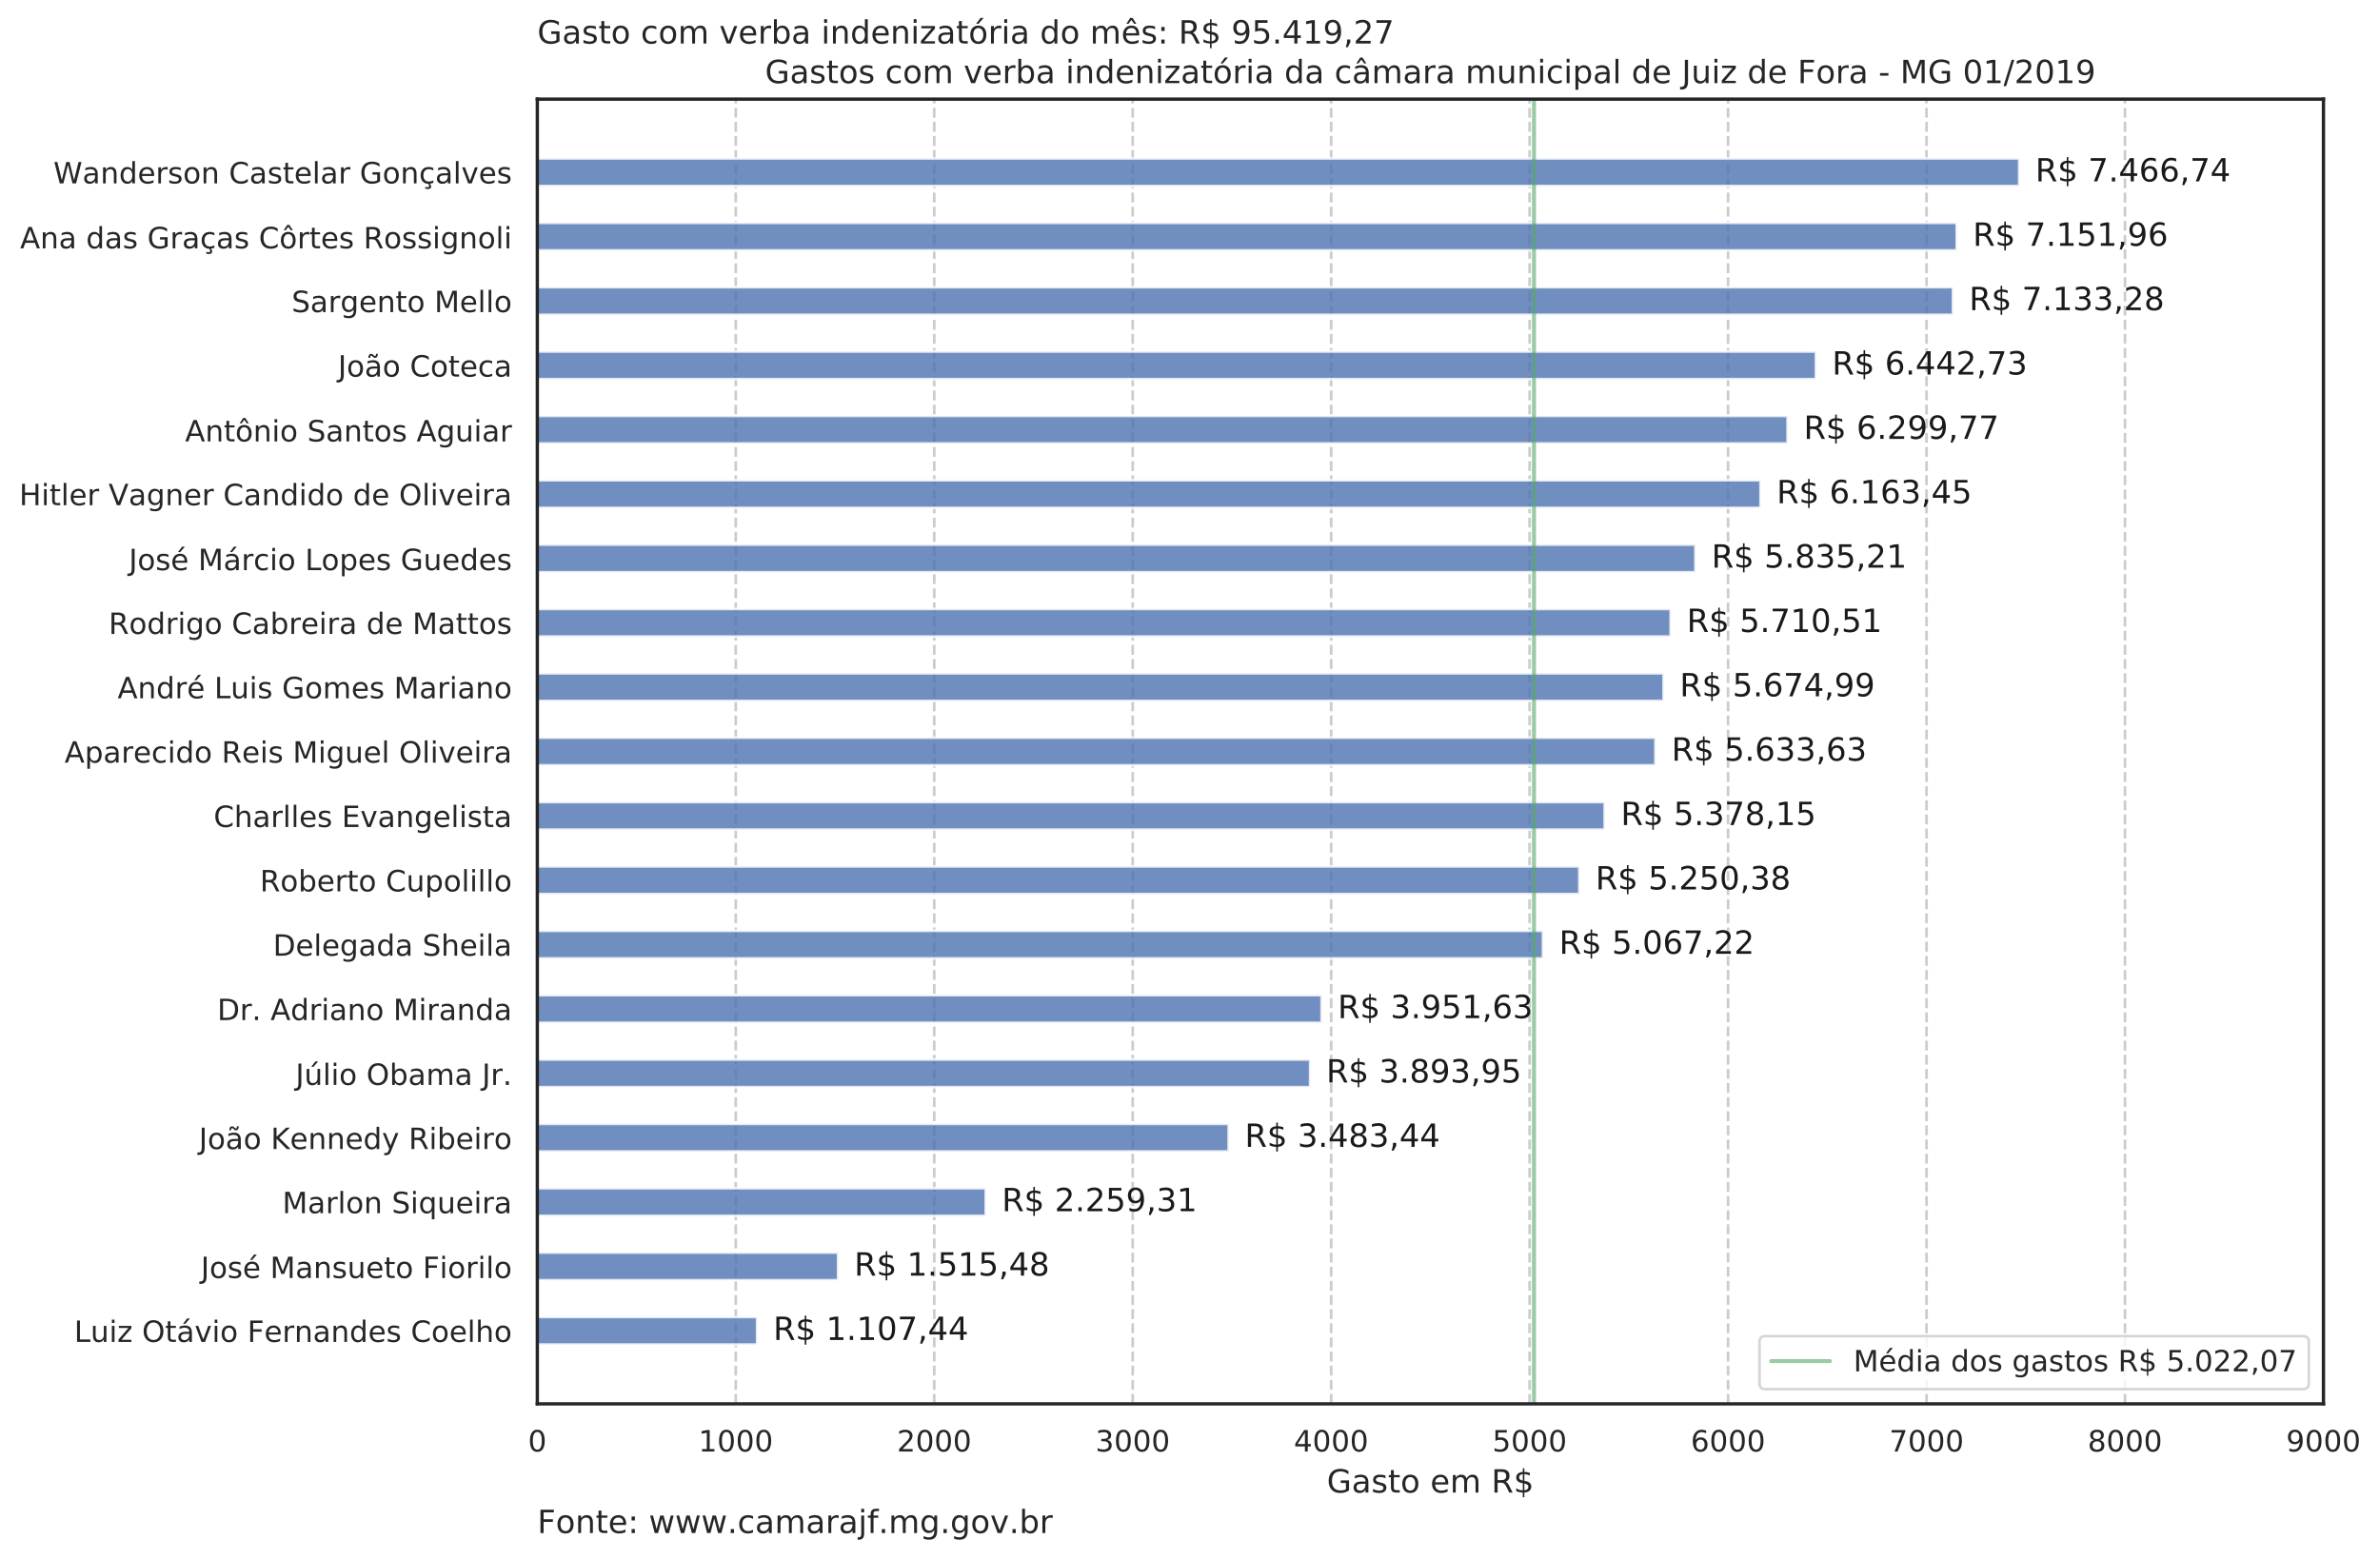 <?xml version="1.0" encoding="utf-8" standalone="no"?>
<!DOCTYPE svg PUBLIC "-//W3C//DTD SVG 1.1//EN"
  "http://www.w3.org/Graphics/SVG/1.1/DTD/svg11.dtd">
<!-- Created with matplotlib (https://matplotlib.org/) -->
<svg height="584.554pt" version="1.1" viewBox="0 0 892.234 584.554" width="892.234pt" xmlns="http://www.w3.org/2000/svg" xmlns:xlink="http://www.w3.org/1999/xlink">
 <defs>
  <style type="text/css">
*{stroke-linecap:butt;stroke-linejoin:round;}
  </style>
 </defs>
 <g id="figure_1">
  <g id="patch_1">
   <path d="M 0 584.554 
L 892.234 584.554 
L 892.234 0 
L 0 0 
z
" style="fill:#ffffff;"/>
  </g>
  <g id="axes_1">
   <g id="patch_2">
    <path d="M 201.436 526.417 
L 871.036 526.417 
L 871.036 37.177 
L 201.436 37.177 
z
" style="fill:#ffffff;"/>
   </g>
   <g id="matplotlib.axis_1">
    <g id="xtick_1">
     <g id="line2d_1">
      <path clip-path="url(#pad09ff3ece)" d="M 201.436 526.417 
L 201.436 37.177 
" style="fill:none;stroke:#cccccc;stroke-dasharray:3.7,1.6;stroke-dashoffset:0;"/>
     </g>
     <g id="text_1">
      <!-- 0 -->
      <defs>
       <path d="M 31.781 66.406 
Q 24.172 66.406 20.328 58.906 
Q 16.5 51.422 16.5 36.375 
Q 16.5 21.391 20.328 13.891 
Q 24.172 6.391 31.781 6.391 
Q 39.453 6.391 43.281 13.891 
Q 47.125 21.391 47.125 36.375 
Q 47.125 51.422 43.281 58.906 
Q 39.453 66.406 31.781 66.406 
z
M 31.781 74.219 
Q 44.047 74.219 50.516 64.516 
Q 56.984 54.828 56.984 36.375 
Q 56.984 17.969 50.516 8.266 
Q 44.047 -1.422 31.781 -1.422 
Q 19.531 -1.422 13.062 8.266 
Q 6.594 17.969 6.594 36.375 
Q 6.594 54.828 13.062 64.516 
Q 19.531 74.219 31.781 74.219 
z
" id="DejaVuSans-48"/>
      </defs>
      <g style="fill:#262626;" transform="translate(197.937 544.275)scale(0.11 -0.11)">
       <use xlink:href="#DejaVuSans-48"/>
      </g>
     </g>
    </g>
    <g id="xtick_2">
     <g id="line2d_2">
      <path clip-path="url(#pad09ff3ece)" d="M 275.836 526.417 
L 275.836 37.177 
" style="fill:none;stroke:#cccccc;stroke-dasharray:3.7,1.6;stroke-dashoffset:0;"/>
     </g>
     <g id="text_2">
      <!-- 1000 -->
      <defs>
       <path d="M 12.406 8.297 
L 28.516 8.297 
L 28.516 63.922 
L 10.984 60.406 
L 10.984 69.391 
L 28.422 72.906 
L 38.281 72.906 
L 38.281 8.297 
L 54.391 8.297 
L 54.391 0 
L 12.406 0 
z
" id="DejaVuSans-49"/>
      </defs>
      <g style="fill:#262626;" transform="translate(261.839 544.275)scale(0.11 -0.11)">
       <use xlink:href="#DejaVuSans-49"/>
       <use x="63.623" xlink:href="#DejaVuSans-48"/>
       <use x="127.246" xlink:href="#DejaVuSans-48"/>
       <use x="190.869" xlink:href="#DejaVuSans-48"/>
      </g>
     </g>
    </g>
    <g id="xtick_3">
     <g id="line2d_3">
      <path clip-path="url(#pad09ff3ece)" d="M 350.236 526.417 
L 350.236 37.177 
" style="fill:none;stroke:#cccccc;stroke-dasharray:3.7,1.6;stroke-dashoffset:0;"/>
     </g>
     <g id="text_3">
      <!-- 2000 -->
      <defs>
       <path d="M 19.188 8.297 
L 53.609 8.297 
L 53.609 0 
L 7.328 0 
L 7.328 8.297 
Q 12.938 14.109 22.625 23.891 
Q 32.328 33.688 34.812 36.531 
Q 39.547 41.844 41.422 45.531 
Q 43.312 49.219 43.312 52.781 
Q 43.312 58.594 39.234 62.25 
Q 35.156 65.922 28.609 65.922 
Q 23.969 65.922 18.812 64.312 
Q 13.672 62.703 7.812 59.422 
L 7.812 69.391 
Q 13.766 71.781 18.938 73 
Q 24.125 74.219 28.422 74.219 
Q 39.75 74.219 46.484 68.547 
Q 53.219 62.891 53.219 53.422 
Q 53.219 48.922 51.531 44.891 
Q 49.859 40.875 45.406 35.406 
Q 44.188 33.984 37.641 27.219 
Q 31.109 20.453 19.188 8.297 
z
" id="DejaVuSans-50"/>
      </defs>
      <g style="fill:#262626;" transform="translate(336.239 544.275)scale(0.11 -0.11)">
       <use xlink:href="#DejaVuSans-50"/>
       <use x="63.623" xlink:href="#DejaVuSans-48"/>
       <use x="127.246" xlink:href="#DejaVuSans-48"/>
       <use x="190.869" xlink:href="#DejaVuSans-48"/>
      </g>
     </g>
    </g>
    <g id="xtick_4">
     <g id="line2d_4">
      <path clip-path="url(#pad09ff3ece)" d="M 424.636 526.417 
L 424.636 37.177 
" style="fill:none;stroke:#cccccc;stroke-dasharray:3.7,1.6;stroke-dashoffset:0;"/>
     </g>
     <g id="text_4">
      <!-- 3000 -->
      <defs>
       <path d="M 40.578 39.312 
Q 47.656 37.797 51.625 33 
Q 55.609 28.219 55.609 21.188 
Q 55.609 10.406 48.188 4.484 
Q 40.766 -1.422 27.094 -1.422 
Q 22.516 -1.422 17.656 -0.516 
Q 12.797 0.391 7.625 2.203 
L 7.625 11.719 
Q 11.719 9.328 16.594 8.109 
Q 21.484 6.891 26.812 6.891 
Q 36.078 6.891 40.938 10.547 
Q 45.797 14.203 45.797 21.188 
Q 45.797 27.641 41.281 31.266 
Q 36.766 34.906 28.719 34.906 
L 20.219 34.906 
L 20.219 43.016 
L 29.109 43.016 
Q 36.375 43.016 40.234 45.922 
Q 44.094 48.828 44.094 54.297 
Q 44.094 59.906 40.109 62.906 
Q 36.141 65.922 28.719 65.922 
Q 24.656 65.922 20.016 65.031 
Q 15.375 64.156 9.812 62.312 
L 9.812 71.094 
Q 15.438 72.656 20.344 73.438 
Q 25.25 74.219 29.594 74.219 
Q 40.828 74.219 47.359 69.109 
Q 53.906 64.016 53.906 55.328 
Q 53.906 49.266 50.438 45.094 
Q 46.969 40.922 40.578 39.312 
z
" id="DejaVuSans-51"/>
      </defs>
      <g style="fill:#262626;" transform="translate(410.639 544.275)scale(0.11 -0.11)">
       <use xlink:href="#DejaVuSans-51"/>
       <use x="63.623" xlink:href="#DejaVuSans-48"/>
       <use x="127.246" xlink:href="#DejaVuSans-48"/>
       <use x="190.869" xlink:href="#DejaVuSans-48"/>
      </g>
     </g>
    </g>
    <g id="xtick_5">
     <g id="line2d_5">
      <path clip-path="url(#pad09ff3ece)" d="M 499.036 526.417 
L 499.036 37.177 
" style="fill:none;stroke:#cccccc;stroke-dasharray:3.7,1.6;stroke-dashoffset:0;"/>
     </g>
     <g id="text_5">
      <!-- 4000 -->
      <defs>
       <path d="M 37.797 64.312 
L 12.891 25.391 
L 37.797 25.391 
z
M 35.203 72.906 
L 47.609 72.906 
L 47.609 25.391 
L 58.016 25.391 
L 58.016 17.188 
L 47.609 17.188 
L 47.609 0 
L 37.797 0 
L 37.797 17.188 
L 4.891 17.188 
L 4.891 26.703 
z
" id="DejaVuSans-52"/>
      </defs>
      <g style="fill:#262626;" transform="translate(485.039 544.275)scale(0.11 -0.11)">
       <use xlink:href="#DejaVuSans-52"/>
       <use x="63.623" xlink:href="#DejaVuSans-48"/>
       <use x="127.246" xlink:href="#DejaVuSans-48"/>
       <use x="190.869" xlink:href="#DejaVuSans-48"/>
      </g>
     </g>
    </g>
    <g id="xtick_6">
     <g id="line2d_6">
      <path clip-path="url(#pad09ff3ece)" d="M 573.436 526.417 
L 573.436 37.177 
" style="fill:none;stroke:#cccccc;stroke-dasharray:3.7,1.6;stroke-dashoffset:0;"/>
     </g>
     <g id="text_6">
      <!-- 5000 -->
      <defs>
       <path d="M 10.797 72.906 
L 49.516 72.906 
L 49.516 64.594 
L 19.828 64.594 
L 19.828 46.734 
Q 21.969 47.469 24.109 47.828 
Q 26.266 48.188 28.422 48.188 
Q 40.625 48.188 47.75 41.5 
Q 54.891 34.812 54.891 23.391 
Q 54.891 11.625 47.562 5.094 
Q 40.234 -1.422 26.906 -1.422 
Q 22.312 -1.422 17.547 -0.641 
Q 12.797 0.141 7.719 1.703 
L 7.719 11.625 
Q 12.109 9.234 16.797 8.062 
Q 21.484 6.891 26.703 6.891 
Q 35.156 6.891 40.078 11.328 
Q 45.016 15.766 45.016 23.391 
Q 45.016 31 40.078 35.438 
Q 35.156 39.891 26.703 39.891 
Q 22.75 39.891 18.812 39.016 
Q 14.891 38.141 10.797 36.281 
z
" id="DejaVuSans-53"/>
      </defs>
      <g style="fill:#262626;" transform="translate(559.439 544.275)scale(0.11 -0.11)">
       <use xlink:href="#DejaVuSans-53"/>
       <use x="63.623" xlink:href="#DejaVuSans-48"/>
       <use x="127.246" xlink:href="#DejaVuSans-48"/>
       <use x="190.869" xlink:href="#DejaVuSans-48"/>
      </g>
     </g>
    </g>
    <g id="xtick_7">
     <g id="line2d_7">
      <path clip-path="url(#pad09ff3ece)" d="M 647.836 526.417 
L 647.836 37.177 
" style="fill:none;stroke:#cccccc;stroke-dasharray:3.7,1.6;stroke-dashoffset:0;"/>
     </g>
     <g id="text_7">
      <!-- 6000 -->
      <defs>
       <path d="M 33.016 40.375 
Q 26.375 40.375 22.484 35.828 
Q 18.609 31.297 18.609 23.391 
Q 18.609 15.531 22.484 10.953 
Q 26.375 6.391 33.016 6.391 
Q 39.656 6.391 43.531 10.953 
Q 47.406 15.531 47.406 23.391 
Q 47.406 31.297 43.531 35.828 
Q 39.656 40.375 33.016 40.375 
z
M 52.594 71.297 
L 52.594 62.312 
Q 48.875 64.062 45.094 64.984 
Q 41.312 65.922 37.594 65.922 
Q 27.828 65.922 22.672 59.328 
Q 17.531 52.734 16.797 39.406 
Q 19.672 43.656 24.016 45.922 
Q 28.375 48.188 33.594 48.188 
Q 44.578 48.188 50.953 41.516 
Q 57.328 34.859 57.328 23.391 
Q 57.328 12.156 50.688 5.359 
Q 44.047 -1.422 33.016 -1.422 
Q 20.359 -1.422 13.672 8.266 
Q 6.984 17.969 6.984 36.375 
Q 6.984 53.656 15.188 63.938 
Q 23.391 74.219 37.203 74.219 
Q 40.922 74.219 44.703 73.484 
Q 48.484 72.75 52.594 71.297 
z
" id="DejaVuSans-54"/>
      </defs>
      <g style="fill:#262626;" transform="translate(633.839 544.275)scale(0.11 -0.11)">
       <use xlink:href="#DejaVuSans-54"/>
       <use x="63.623" xlink:href="#DejaVuSans-48"/>
       <use x="127.246" xlink:href="#DejaVuSans-48"/>
       <use x="190.869" xlink:href="#DejaVuSans-48"/>
      </g>
     </g>
    </g>
    <g id="xtick_8">
     <g id="line2d_8">
      <path clip-path="url(#pad09ff3ece)" d="M 722.236 526.417 
L 722.236 37.177 
" style="fill:none;stroke:#cccccc;stroke-dasharray:3.7,1.6;stroke-dashoffset:0;"/>
     </g>
     <g id="text_8">
      <!-- 7000 -->
      <defs>
       <path d="M 8.203 72.906 
L 55.078 72.906 
L 55.078 68.703 
L 28.609 0 
L 18.312 0 
L 43.219 64.594 
L 8.203 64.594 
z
" id="DejaVuSans-55"/>
      </defs>
      <g style="fill:#262626;" transform="translate(708.239 544.275)scale(0.11 -0.11)">
       <use xlink:href="#DejaVuSans-55"/>
       <use x="63.623" xlink:href="#DejaVuSans-48"/>
       <use x="127.246" xlink:href="#DejaVuSans-48"/>
       <use x="190.869" xlink:href="#DejaVuSans-48"/>
      </g>
     </g>
    </g>
    <g id="xtick_9">
     <g id="line2d_9">
      <path clip-path="url(#pad09ff3ece)" d="M 796.636 526.417 
L 796.636 37.177 
" style="fill:none;stroke:#cccccc;stroke-dasharray:3.7,1.6;stroke-dashoffset:0;"/>
     </g>
     <g id="text_9">
      <!-- 8000 -->
      <defs>
       <path d="M 31.781 34.625 
Q 24.75 34.625 20.719 30.859 
Q 16.703 27.094 16.703 20.516 
Q 16.703 13.922 20.719 10.156 
Q 24.75 6.391 31.781 6.391 
Q 38.812 6.391 42.859 10.172 
Q 46.922 13.969 46.922 20.516 
Q 46.922 27.094 42.891 30.859 
Q 38.875 34.625 31.781 34.625 
z
M 21.922 38.812 
Q 15.578 40.375 12.031 44.719 
Q 8.5 49.078 8.5 55.328 
Q 8.5 64.062 14.719 69.141 
Q 20.953 74.219 31.781 74.219 
Q 42.672 74.219 48.875 69.141 
Q 55.078 64.062 55.078 55.328 
Q 55.078 49.078 51.531 44.719 
Q 48 40.375 41.703 38.812 
Q 48.828 37.156 52.797 32.312 
Q 56.781 27.484 56.781 20.516 
Q 56.781 9.906 50.312 4.234 
Q 43.844 -1.422 31.781 -1.422 
Q 19.734 -1.422 13.25 4.234 
Q 6.781 9.906 6.781 20.516 
Q 6.781 27.484 10.781 32.312 
Q 14.797 37.156 21.922 38.812 
z
M 18.312 54.391 
Q 18.312 48.734 21.844 45.562 
Q 25.391 42.391 31.781 42.391 
Q 38.141 42.391 41.719 45.562 
Q 45.312 48.734 45.312 54.391 
Q 45.312 60.062 41.719 63.234 
Q 38.141 66.406 31.781 66.406 
Q 25.391 66.406 21.844 63.234 
Q 18.312 60.062 18.312 54.391 
z
" id="DejaVuSans-56"/>
      </defs>
      <g style="fill:#262626;" transform="translate(782.639 544.275)scale(0.11 -0.11)">
       <use xlink:href="#DejaVuSans-56"/>
       <use x="63.623" xlink:href="#DejaVuSans-48"/>
       <use x="127.246" xlink:href="#DejaVuSans-48"/>
       <use x="190.869" xlink:href="#DejaVuSans-48"/>
      </g>
     </g>
    </g>
    <g id="xtick_10">
     <g id="line2d_10">
      <path clip-path="url(#pad09ff3ece)" d="M 871.036 526.417 
L 871.036 37.177 
" style="fill:none;stroke:#cccccc;stroke-dasharray:3.7,1.6;stroke-dashoffset:0;"/>
     </g>
     <g id="text_10">
      <!-- 9000 -->
      <defs>
       <path d="M 10.984 1.516 
L 10.984 10.5 
Q 14.703 8.734 18.5 7.812 
Q 22.312 6.891 25.984 6.891 
Q 35.75 6.891 40.891 13.453 
Q 46.047 20.016 46.781 33.406 
Q 43.953 29.203 39.594 26.953 
Q 35.25 24.703 29.984 24.703 
Q 19.047 24.703 12.672 31.312 
Q 6.297 37.938 6.297 49.422 
Q 6.297 60.641 12.938 67.422 
Q 19.578 74.219 30.609 74.219 
Q 43.266 74.219 49.922 64.516 
Q 56.594 54.828 56.594 36.375 
Q 56.594 19.141 48.406 8.859 
Q 40.234 -1.422 26.422 -1.422 
Q 22.703 -1.422 18.891 -0.688 
Q 15.094 0.047 10.984 1.516 
z
M 30.609 32.422 
Q 37.25 32.422 41.125 36.953 
Q 45.016 41.5 45.016 49.422 
Q 45.016 57.281 41.125 61.844 
Q 37.25 66.406 30.609 66.406 
Q 23.969 66.406 20.094 61.844 
Q 16.219 57.281 16.219 49.422 
Q 16.219 41.5 20.094 36.953 
Q 23.969 32.422 30.609 32.422 
z
" id="DejaVuSans-57"/>
      </defs>
      <g style="fill:#262626;" transform="translate(857.039 544.275)scale(0.11 -0.11)">
       <use xlink:href="#DejaVuSans-57"/>
       <use x="63.623" xlink:href="#DejaVuSans-48"/>
       <use x="127.246" xlink:href="#DejaVuSans-48"/>
       <use x="190.869" xlink:href="#DejaVuSans-48"/>
      </g>
     </g>
    </g>
    <g id="text_11">
     <!-- Gasto em R$ -->
     <defs>
      <path d="M 59.516 10.406 
L 59.516 29.984 
L 43.406 29.984 
L 43.406 38.094 
L 69.281 38.094 
L 69.281 6.781 
Q 63.578 2.734 56.688 0.656 
Q 49.812 -1.422 42 -1.422 
Q 24.906 -1.422 15.25 8.562 
Q 5.609 18.562 5.609 36.375 
Q 5.609 54.25 15.25 64.234 
Q 24.906 74.219 42 74.219 
Q 49.125 74.219 55.547 72.453 
Q 61.969 70.703 67.391 67.281 
L 67.391 56.781 
Q 61.922 61.422 55.766 63.766 
Q 49.609 66.109 42.828 66.109 
Q 29.438 66.109 22.719 58.641 
Q 16.016 51.172 16.016 36.375 
Q 16.016 21.625 22.719 14.156 
Q 29.438 6.688 42.828 6.688 
Q 48.047 6.688 52.141 7.594 
Q 56.25 8.5 59.516 10.406 
z
" id="DejaVuSans-71"/>
      <path d="M 34.281 27.484 
Q 23.391 27.484 19.188 25 
Q 14.984 22.516 14.984 16.5 
Q 14.984 11.719 18.141 8.906 
Q 21.297 6.109 26.703 6.109 
Q 34.188 6.109 38.703 11.406 
Q 43.219 16.703 43.219 25.484 
L 43.219 27.484 
z
M 52.203 31.203 
L 52.203 0 
L 43.219 0 
L 43.219 8.297 
Q 40.141 3.328 35.547 0.953 
Q 30.953 -1.422 24.312 -1.422 
Q 15.922 -1.422 10.953 3.297 
Q 6 8.016 6 15.922 
Q 6 25.141 12.172 29.828 
Q 18.359 34.516 30.609 34.516 
L 43.219 34.516 
L 43.219 35.406 
Q 43.219 41.609 39.141 45 
Q 35.062 48.391 27.688 48.391 
Q 23 48.391 18.547 47.266 
Q 14.109 46.141 10.016 43.891 
L 10.016 52.203 
Q 14.938 54.109 19.578 55.047 
Q 24.219 56 28.609 56 
Q 40.484 56 46.344 49.844 
Q 52.203 43.703 52.203 31.203 
z
" id="DejaVuSans-97"/>
      <path d="M 44.281 53.078 
L 44.281 44.578 
Q 40.484 46.531 36.375 47.5 
Q 32.281 48.484 27.875 48.484 
Q 21.188 48.484 17.844 46.438 
Q 14.5 44.391 14.5 40.281 
Q 14.5 37.156 16.891 35.375 
Q 19.281 33.594 26.516 31.984 
L 29.594 31.297 
Q 39.156 29.25 43.188 25.516 
Q 47.219 21.781 47.219 15.094 
Q 47.219 7.469 41.188 3.016 
Q 35.156 -1.422 24.609 -1.422 
Q 20.219 -1.422 15.453 -0.562 
Q 10.688 0.297 5.422 2 
L 5.422 11.281 
Q 10.406 8.688 15.234 7.391 
Q 20.062 6.109 24.812 6.109 
Q 31.156 6.109 34.562 8.281 
Q 37.984 10.453 37.984 14.406 
Q 37.984 18.062 35.516 20.016 
Q 33.062 21.969 24.703 23.781 
L 21.578 24.516 
Q 13.234 26.266 9.516 29.906 
Q 5.812 33.547 5.812 39.891 
Q 5.812 47.609 11.281 51.797 
Q 16.75 56 26.812 56 
Q 31.781 56 36.172 55.266 
Q 40.578 54.547 44.281 53.078 
z
" id="DejaVuSans-115"/>
      <path d="M 18.312 70.219 
L 18.312 54.688 
L 36.812 54.688 
L 36.812 47.703 
L 18.312 47.703 
L 18.312 18.016 
Q 18.312 11.328 20.141 9.422 
Q 21.969 7.516 27.594 7.516 
L 36.812 7.516 
L 36.812 0 
L 27.594 0 
Q 17.188 0 13.234 3.875 
Q 9.281 7.766 9.281 18.016 
L 9.281 47.703 
L 2.688 47.703 
L 2.688 54.688 
L 9.281 54.688 
L 9.281 70.219 
z
" id="DejaVuSans-116"/>
      <path d="M 30.609 48.391 
Q 23.391 48.391 19.188 42.75 
Q 14.984 37.109 14.984 27.297 
Q 14.984 17.484 19.156 11.844 
Q 23.344 6.203 30.609 6.203 
Q 37.797 6.203 41.984 11.859 
Q 46.188 17.531 46.188 27.297 
Q 46.188 37.016 41.984 42.703 
Q 37.797 48.391 30.609 48.391 
z
M 30.609 56 
Q 42.328 56 49.016 48.375 
Q 55.719 40.766 55.719 27.297 
Q 55.719 13.875 49.016 6.219 
Q 42.328 -1.422 30.609 -1.422 
Q 18.844 -1.422 12.172 6.219 
Q 5.516 13.875 5.516 27.297 
Q 5.516 40.766 12.172 48.375 
Q 18.844 56 30.609 56 
z
" id="DejaVuSans-111"/>
      <path id="DejaVuSans-32"/>
      <path d="M 56.203 29.594 
L 56.203 25.203 
L 14.891 25.203 
Q 15.484 15.922 20.484 11.062 
Q 25.484 6.203 34.422 6.203 
Q 39.594 6.203 44.453 7.469 
Q 49.312 8.734 54.109 11.281 
L 54.109 2.781 
Q 49.266 0.734 44.188 -0.344 
Q 39.109 -1.422 33.891 -1.422 
Q 20.797 -1.422 13.156 6.188 
Q 5.516 13.812 5.516 26.812 
Q 5.516 40.234 12.766 48.109 
Q 20.016 56 32.328 56 
Q 43.359 56 49.781 48.891 
Q 56.203 41.797 56.203 29.594 
z
M 47.219 32.234 
Q 47.125 39.594 43.094 43.984 
Q 39.062 48.391 32.422 48.391 
Q 24.906 48.391 20.391 44.141 
Q 15.875 39.891 15.188 32.172 
z
" id="DejaVuSans-101"/>
      <path d="M 52 44.188 
Q 55.375 50.25 60.062 53.125 
Q 64.75 56 71.094 56 
Q 79.641 56 84.281 50.016 
Q 88.922 44.047 88.922 33.016 
L 88.922 0 
L 79.891 0 
L 79.891 32.719 
Q 79.891 40.578 77.094 44.375 
Q 74.312 48.188 68.609 48.188 
Q 61.625 48.188 57.562 43.547 
Q 53.516 38.922 53.516 30.906 
L 53.516 0 
L 44.484 0 
L 44.484 32.719 
Q 44.484 40.625 41.703 44.406 
Q 38.922 48.188 33.109 48.188 
Q 26.219 48.188 22.156 43.531 
Q 18.109 38.875 18.109 30.906 
L 18.109 0 
L 9.078 0 
L 9.078 54.688 
L 18.109 54.688 
L 18.109 46.188 
Q 21.188 51.219 25.484 53.609 
Q 29.781 56 35.688 56 
Q 41.656 56 45.828 52.969 
Q 50 49.953 52 44.188 
z
" id="DejaVuSans-109"/>
      <path d="M 44.391 34.188 
Q 47.562 33.109 50.562 29.594 
Q 53.562 26.078 56.594 19.922 
L 66.609 0 
L 56 0 
L 46.688 18.703 
Q 43.062 26.031 39.672 28.422 
Q 36.281 30.812 30.422 30.812 
L 19.672 30.812 
L 19.672 0 
L 9.812 0 
L 9.812 72.906 
L 32.078 72.906 
Q 44.578 72.906 50.734 67.672 
Q 56.891 62.453 56.891 51.906 
Q 56.891 45.016 53.688 40.469 
Q 50.484 35.938 44.391 34.188 
z
M 19.672 64.797 
L 19.672 38.922 
L 32.078 38.922 
Q 39.203 38.922 42.844 42.219 
Q 46.484 45.516 46.484 51.906 
Q 46.484 58.297 42.844 61.547 
Q 39.203 64.797 32.078 64.797 
z
" id="DejaVuSans-82"/>
      <path d="M 33.797 -14.703 
L 28.906 -14.703 
L 28.859 0 
Q 23.734 0.094 18.609 1.188 
Q 13.484 2.297 8.297 4.5 
L 8.297 13.281 
Q 13.281 10.156 18.375 8.562 
Q 23.484 6.984 28.906 6.938 
L 28.906 29.203 
Q 18.109 30.953 13.203 35.156 
Q 8.297 39.359 8.297 46.688 
Q 8.297 54.641 13.625 59.219 
Q 18.953 63.812 28.906 64.5 
L 28.906 75.984 
L 33.797 75.984 
L 33.797 64.656 
Q 38.328 64.453 42.578 63.688 
Q 46.828 62.938 50.875 61.625 
L 50.875 53.078 
Q 46.828 55.125 42.547 56.25 
Q 38.281 57.375 33.797 57.562 
L 33.797 36.719 
Q 44.875 35.016 50.094 30.609 
Q 55.328 26.219 55.328 18.609 
Q 55.328 10.359 49.781 5.594 
Q 44.234 0.828 33.797 0.094 
z
M 28.906 37.594 
L 28.906 57.625 
Q 23.25 56.984 20.266 54.391 
Q 17.281 51.812 17.281 47.516 
Q 17.281 43.312 20.031 40.969 
Q 22.797 38.625 28.906 37.594 
z
M 33.797 28.219 
L 33.797 7.078 
Q 39.984 7.906 43.141 10.594 
Q 46.297 13.281 46.297 17.672 
Q 46.297 21.969 43.281 24.5 
Q 40.281 27.047 33.797 28.219 
z
" id="DejaVuSans-36"/>
     </defs>
     <g style="fill:#262626;" transform="translate(497.425 559.681)scale(0.12 -0.12)">
      <use xlink:href="#DejaVuSans-71"/>
      <use x="77.49" xlink:href="#DejaVuSans-97"/>
      <use x="138.77" xlink:href="#DejaVuSans-115"/>
      <use x="190.869" xlink:href="#DejaVuSans-116"/>
      <use x="230.078" xlink:href="#DejaVuSans-111"/>
      <use x="291.26" xlink:href="#DejaVuSans-32"/>
      <use x="323.047" xlink:href="#DejaVuSans-101"/>
      <use x="384.57" xlink:href="#DejaVuSans-109"/>
      <use x="481.982" xlink:href="#DejaVuSans-32"/>
      <use x="513.77" xlink:href="#DejaVuSans-82"/>
      <use x="583.252" xlink:href="#DejaVuSans-36"/>
     </g>
    </g>
   </g>
   <g id="matplotlib.axis_2">
    <g id="ytick_1">
     <g id="text_12">
      <!-- Luiz Otávio Fernandes Coelho -->
      <defs>
       <path d="M 9.812 72.906 
L 19.672 72.906 
L 19.672 8.297 
L 55.172 8.297 
L 55.172 0 
L 9.812 0 
z
" id="DejaVuSans-76"/>
       <path d="M 8.5 21.578 
L 8.5 54.688 
L 17.484 54.688 
L 17.484 21.922 
Q 17.484 14.156 20.5 10.266 
Q 23.531 6.391 29.594 6.391 
Q 36.859 6.391 41.078 11.031 
Q 45.312 15.672 45.312 23.688 
L 45.312 54.688 
L 54.297 54.688 
L 54.297 0 
L 45.312 0 
L 45.312 8.406 
Q 42.047 3.422 37.719 1 
Q 33.406 -1.422 27.688 -1.422 
Q 18.266 -1.422 13.375 4.438 
Q 8.5 10.297 8.5 21.578 
z
M 31.109 56 
z
" id="DejaVuSans-117"/>
       <path d="M 9.422 54.688 
L 18.406 54.688 
L 18.406 0 
L 9.422 0 
z
M 9.422 75.984 
L 18.406 75.984 
L 18.406 64.594 
L 9.422 64.594 
z
" id="DejaVuSans-105"/>
       <path d="M 5.516 54.688 
L 48.188 54.688 
L 48.188 46.484 
L 14.406 7.172 
L 48.188 7.172 
L 48.188 0 
L 4.297 0 
L 4.297 8.203 
L 38.094 47.516 
L 5.516 47.516 
z
" id="DejaVuSans-122"/>
       <path d="M 39.406 66.219 
Q 28.656 66.219 22.328 58.203 
Q 16.016 50.203 16.016 36.375 
Q 16.016 22.609 22.328 14.594 
Q 28.656 6.594 39.406 6.594 
Q 50.141 6.594 56.422 14.594 
Q 62.703 22.609 62.703 36.375 
Q 62.703 50.203 56.422 58.203 
Q 50.141 66.219 39.406 66.219 
z
M 39.406 74.219 
Q 54.734 74.219 63.906 63.938 
Q 73.094 53.656 73.094 36.375 
Q 73.094 19.141 63.906 8.859 
Q 54.734 -1.422 39.406 -1.422 
Q 24.031 -1.422 14.812 8.828 
Q 5.609 19.094 5.609 36.375 
Q 5.609 53.656 14.812 63.938 
Q 24.031 74.219 39.406 74.219 
z
" id="DejaVuSans-79"/>
       <path d="M 34.281 27.484 
Q 23.391 27.484 19.188 25 
Q 14.984 22.516 14.984 16.5 
Q 14.984 11.719 18.141 8.906 
Q 21.297 6.109 26.703 6.109 
Q 34.188 6.109 38.703 11.406 
Q 43.219 16.703 43.219 25.484 
L 43.219 27.484 
z
M 52.203 31.203 
L 52.203 0 
L 43.219 0 
L 43.219 8.297 
Q 40.141 3.328 35.547 0.953 
Q 30.953 -1.422 24.312 -1.422 
Q 15.922 -1.422 10.953 3.297 
Q 6 8.016 6 15.922 
Q 6 25.141 12.172 29.828 
Q 18.359 34.516 30.609 34.516 
L 43.219 34.516 
L 43.219 35.406 
Q 43.219 41.609 39.141 45 
Q 35.062 48.391 27.688 48.391 
Q 23 48.391 18.547 47.266 
Q 14.109 46.141 10.016 43.891 
L 10.016 52.203 
Q 14.938 54.109 19.578 55.047 
Q 24.219 56 28.609 56 
Q 40.484 56 46.344 49.844 
Q 52.203 43.703 52.203 31.203 
z
M 35.781 79.984 
L 45.5 79.984 
L 29.594 61.625 
L 22.109 61.625 
z
" id="DejaVuSans-225"/>
       <path d="M 2.984 54.688 
L 12.5 54.688 
L 29.594 8.797 
L 46.688 54.688 
L 56.203 54.688 
L 35.688 0 
L 23.484 0 
z
" id="DejaVuSans-118"/>
       <path d="M 9.812 72.906 
L 51.703 72.906 
L 51.703 64.594 
L 19.672 64.594 
L 19.672 43.109 
L 48.578 43.109 
L 48.578 34.812 
L 19.672 34.812 
L 19.672 0 
L 9.812 0 
z
" id="DejaVuSans-70"/>
       <path d="M 41.109 46.297 
Q 39.594 47.172 37.812 47.578 
Q 36.031 48 33.891 48 
Q 26.266 48 22.188 43.047 
Q 18.109 38.094 18.109 28.812 
L 18.109 0 
L 9.078 0 
L 9.078 54.688 
L 18.109 54.688 
L 18.109 46.188 
Q 20.953 51.172 25.484 53.578 
Q 30.031 56 36.531 56 
Q 37.453 56 38.578 55.875 
Q 39.703 55.766 41.062 55.516 
z
" id="DejaVuSans-114"/>
       <path d="M 54.891 33.016 
L 54.891 0 
L 45.906 0 
L 45.906 32.719 
Q 45.906 40.484 42.875 44.328 
Q 39.844 48.188 33.797 48.188 
Q 26.516 48.188 22.312 43.547 
Q 18.109 38.922 18.109 30.906 
L 18.109 0 
L 9.078 0 
L 9.078 54.688 
L 18.109 54.688 
L 18.109 46.188 
Q 21.344 51.125 25.703 53.562 
Q 30.078 56 35.797 56 
Q 45.219 56 50.047 50.172 
Q 54.891 44.344 54.891 33.016 
z
" id="DejaVuSans-110"/>
       <path d="M 45.406 46.391 
L 45.406 75.984 
L 54.391 75.984 
L 54.391 0 
L 45.406 0 
L 45.406 8.203 
Q 42.578 3.328 38.25 0.953 
Q 33.938 -1.422 27.875 -1.422 
Q 17.969 -1.422 11.734 6.484 
Q 5.516 14.406 5.516 27.297 
Q 5.516 40.188 11.734 48.094 
Q 17.969 56 27.875 56 
Q 33.938 56 38.25 53.625 
Q 42.578 51.266 45.406 46.391 
z
M 14.797 27.297 
Q 14.797 17.391 18.875 11.75 
Q 22.953 6.109 30.078 6.109 
Q 37.203 6.109 41.297 11.75 
Q 45.406 17.391 45.406 27.297 
Q 45.406 37.203 41.297 42.844 
Q 37.203 48.484 30.078 48.484 
Q 22.953 48.484 18.875 42.844 
Q 14.797 37.203 14.797 27.297 
z
" id="DejaVuSans-100"/>
       <path d="M 64.406 67.281 
L 64.406 56.891 
Q 59.422 61.531 53.781 63.812 
Q 48.141 66.109 41.797 66.109 
Q 29.297 66.109 22.656 58.469 
Q 16.016 50.828 16.016 36.375 
Q 16.016 21.969 22.656 14.328 
Q 29.297 6.688 41.797 6.688 
Q 48.141 6.688 53.781 8.984 
Q 59.422 11.281 64.406 15.922 
L 64.406 5.609 
Q 59.234 2.094 53.438 0.328 
Q 47.656 -1.422 41.219 -1.422 
Q 24.656 -1.422 15.125 8.703 
Q 5.609 18.844 5.609 36.375 
Q 5.609 53.953 15.125 64.078 
Q 24.656 74.219 41.219 74.219 
Q 47.75 74.219 53.531 72.484 
Q 59.328 70.75 64.406 67.281 
z
" id="DejaVuSans-67"/>
       <path d="M 9.422 75.984 
L 18.406 75.984 
L 18.406 0 
L 9.422 0 
z
" id="DejaVuSans-108"/>
       <path d="M 54.891 33.016 
L 54.891 0 
L 45.906 0 
L 45.906 32.719 
Q 45.906 40.484 42.875 44.328 
Q 39.844 48.188 33.797 48.188 
Q 26.516 48.188 22.312 43.547 
Q 18.109 38.922 18.109 30.906 
L 18.109 0 
L 9.078 0 
L 9.078 75.984 
L 18.109 75.984 
L 18.109 46.188 
Q 21.344 51.125 25.703 53.562 
Q 30.078 56 35.797 56 
Q 45.219 56 50.047 50.172 
Q 54.891 44.344 54.891 33.016 
z
" id="DejaVuSans-104"/>
      </defs>
      <g style="fill:#262626;" transform="translate(27.801 503.186)scale(0.11 -0.11)">
       <use xlink:href="#DejaVuSans-76"/>
       <use x="55.697" xlink:href="#DejaVuSans-117"/>
       <use x="119.076" xlink:href="#DejaVuSans-105"/>
       <use x="146.859" xlink:href="#DejaVuSans-122"/>
       <use x="199.35" xlink:href="#DejaVuSans-32"/>
       <use x="231.137" xlink:href="#DejaVuSans-79"/>
       <use x="309.848" xlink:href="#DejaVuSans-116"/>
       <use x="349.057" xlink:href="#DejaVuSans-225"/>
       <use x="410.336" xlink:href="#DejaVuSans-118"/>
       <use x="469.516" xlink:href="#DejaVuSans-105"/>
       <use x="497.299" xlink:href="#DejaVuSans-111"/>
       <use x="558.48" xlink:href="#DejaVuSans-32"/>
       <use x="590.268" xlink:href="#DejaVuSans-70"/>
       <use x="647.709" xlink:href="#DejaVuSans-101"/>
       <use x="709.232" xlink:href="#DejaVuSans-114"/>
       <use x="750.33" xlink:href="#DejaVuSans-110"/>
       <use x="813.709" xlink:href="#DejaVuSans-97"/>
       <use x="874.988" xlink:href="#DejaVuSans-110"/>
       <use x="938.367" xlink:href="#DejaVuSans-100"/>
       <use x="1001.844" xlink:href="#DejaVuSans-101"/>
       <use x="1063.367" xlink:href="#DejaVuSans-115"/>
       <use x="1115.467" xlink:href="#DejaVuSans-32"/>
       <use x="1147.254" xlink:href="#DejaVuSans-67"/>
       <use x="1217.078" xlink:href="#DejaVuSans-111"/>
       <use x="1278.26" xlink:href="#DejaVuSans-101"/>
       <use x="1339.783" xlink:href="#DejaVuSans-108"/>
       <use x="1367.566" xlink:href="#DejaVuSans-104"/>
       <use x="1430.945" xlink:href="#DejaVuSans-111"/>
      </g>
     </g>
    </g>
    <g id="ytick_2">
     <g id="text_13">
      <!-- José Mansueto Fiorilo -->
      <defs>
       <path d="M 9.812 72.906 
L 19.672 72.906 
L 19.672 5.078 
Q 19.672 -8.109 14.672 -14.062 
Q 9.672 -20.016 -1.422 -20.016 
L -5.172 -20.016 
L -5.172 -11.719 
L -2.094 -11.719 
Q 4.438 -11.719 7.125 -8.047 
Q 9.812 -4.391 9.812 5.078 
z
" id="DejaVuSans-74"/>
       <path d="M 56.203 29.594 
L 56.203 25.203 
L 14.891 25.203 
Q 15.484 15.922 20.484 11.062 
Q 25.484 6.203 34.422 6.203 
Q 39.594 6.203 44.453 7.469 
Q 49.312 8.734 54.109 11.281 
L 54.109 2.781 
Q 49.266 0.734 44.188 -0.344 
Q 39.109 -1.422 33.891 -1.422 
Q 20.797 -1.422 13.156 6.188 
Q 5.516 13.812 5.516 26.812 
Q 5.516 40.234 12.766 48.109 
Q 20.016 56 32.328 56 
Q 43.359 56 49.781 48.891 
Q 56.203 41.797 56.203 29.594 
z
M 47.219 32.234 
Q 47.125 39.594 43.094 43.984 
Q 39.062 48.391 32.422 48.391 
Q 24.906 48.391 20.391 44.141 
Q 15.875 39.891 15.188 32.172 
z
M 38.531 79.984 
L 48.25 79.984 
L 32.344 61.625 
L 24.859 61.625 
z
" id="DejaVuSans-233"/>
       <path d="M 9.812 72.906 
L 24.516 72.906 
L 43.109 23.297 
L 61.812 72.906 
L 76.516 72.906 
L 76.516 0 
L 66.891 0 
L 66.891 64.016 
L 48.094 14.016 
L 38.188 14.016 
L 19.391 64.016 
L 19.391 0 
L 9.812 0 
z
" id="DejaVuSans-77"/>
      </defs>
      <g style="fill:#262626;" transform="translate(75.288 479.229)scale(0.11 -0.11)">
       <use xlink:href="#DejaVuSans-74"/>
       <use x="29.492" xlink:href="#DejaVuSans-111"/>
       <use x="90.674" xlink:href="#DejaVuSans-115"/>
       <use x="142.773" xlink:href="#DejaVuSans-233"/>
       <use x="204.297" xlink:href="#DejaVuSans-32"/>
       <use x="236.084" xlink:href="#DejaVuSans-77"/>
       <use x="322.363" xlink:href="#DejaVuSans-97"/>
       <use x="383.643" xlink:href="#DejaVuSans-110"/>
       <use x="447.021" xlink:href="#DejaVuSans-115"/>
       <use x="499.121" xlink:href="#DejaVuSans-117"/>
       <use x="562.5" xlink:href="#DejaVuSans-101"/>
       <use x="624.023" xlink:href="#DejaVuSans-116"/>
       <use x="663.232" xlink:href="#DejaVuSans-111"/>
       <use x="724.414" xlink:href="#DejaVuSans-32"/>
       <use x="756.201" xlink:href="#DejaVuSans-70"/>
       <use x="813.611" xlink:href="#DejaVuSans-105"/>
       <use x="841.395" xlink:href="#DejaVuSans-111"/>
       <use x="902.576" xlink:href="#DejaVuSans-114"/>
       <use x="943.689" xlink:href="#DejaVuSans-105"/>
       <use x="971.473" xlink:href="#DejaVuSans-108"/>
       <use x="999.256" xlink:href="#DejaVuSans-111"/>
      </g>
     </g>
    </g>
    <g id="ytick_3">
     <g id="text_14">
      <!-- Marlon Siqueira -->
      <defs>
       <path d="M 53.516 70.516 
L 53.516 60.891 
Q 47.906 63.578 42.922 64.891 
Q 37.938 66.219 33.297 66.219 
Q 25.25 66.219 20.875 63.094 
Q 16.5 59.969 16.5 54.203 
Q 16.5 49.359 19.406 46.891 
Q 22.312 44.438 30.422 42.922 
L 36.375 41.703 
Q 47.406 39.594 52.656 34.297 
Q 57.906 29 57.906 20.125 
Q 57.906 9.516 50.797 4.047 
Q 43.703 -1.422 29.984 -1.422 
Q 24.812 -1.422 18.969 -0.25 
Q 13.141 0.922 6.891 3.219 
L 6.891 13.375 
Q 12.891 10.016 18.656 8.297 
Q 24.422 6.594 29.984 6.594 
Q 38.422 6.594 43.016 9.906 
Q 47.609 13.234 47.609 19.391 
Q 47.609 24.75 44.312 27.781 
Q 41.016 30.812 33.5 32.328 
L 27.484 33.5 
Q 16.453 35.688 11.516 40.375 
Q 6.594 45.062 6.594 53.422 
Q 6.594 63.094 13.406 68.656 
Q 20.219 74.219 32.172 74.219 
Q 37.312 74.219 42.625 73.281 
Q 47.953 72.359 53.516 70.516 
z
" id="DejaVuSans-83"/>
       <path d="M 14.797 27.297 
Q 14.797 17.391 18.875 11.75 
Q 22.953 6.109 30.078 6.109 
Q 37.203 6.109 41.297 11.75 
Q 45.406 17.391 45.406 27.297 
Q 45.406 37.203 41.297 42.844 
Q 37.203 48.484 30.078 48.484 
Q 22.953 48.484 18.875 42.844 
Q 14.797 37.203 14.797 27.297 
z
M 45.406 8.203 
Q 42.578 3.328 38.25 0.953 
Q 33.938 -1.422 27.875 -1.422 
Q 17.969 -1.422 11.734 6.484 
Q 5.516 14.406 5.516 27.297 
Q 5.516 40.188 11.734 48.094 
Q 17.969 56 27.875 56 
Q 33.938 56 38.25 53.625 
Q 42.578 51.266 45.406 46.391 
L 45.406 54.688 
L 54.391 54.688 
L 54.391 -20.797 
L 45.406 -20.797 
z
" id="DejaVuSans-113"/>
      </defs>
      <g style="fill:#262626;" transform="translate(105.848 454.918)scale(0.11 -0.11)">
       <use xlink:href="#DejaVuSans-77"/>
       <use x="86.279" xlink:href="#DejaVuSans-97"/>
       <use x="147.559" xlink:href="#DejaVuSans-114"/>
       <use x="188.672" xlink:href="#DejaVuSans-108"/>
       <use x="216.455" xlink:href="#DejaVuSans-111"/>
       <use x="277.637" xlink:href="#DejaVuSans-110"/>
       <use x="341.016" xlink:href="#DejaVuSans-32"/>
       <use x="372.803" xlink:href="#DejaVuSans-83"/>
       <use x="436.279" xlink:href="#DejaVuSans-105"/>
       <use x="464.062" xlink:href="#DejaVuSans-113"/>
       <use x="527.539" xlink:href="#DejaVuSans-117"/>
       <use x="590.918" xlink:href="#DejaVuSans-101"/>
       <use x="652.441" xlink:href="#DejaVuSans-105"/>
       <use x="680.225" xlink:href="#DejaVuSans-114"/>
       <use x="721.338" xlink:href="#DejaVuSans-97"/>
      </g>
     </g>
    </g>
    <g id="ytick_4">
     <g id="text_15">
      <!-- João Kennedy Ribeiro -->
      <defs>
       <path d="M 34.281 27.484 
Q 23.391 27.484 19.188 25 
Q 14.984 22.516 14.984 16.5 
Q 14.984 11.719 18.141 8.906 
Q 21.297 6.109 26.703 6.109 
Q 34.188 6.109 38.703 11.406 
Q 43.219 16.703 43.219 25.484 
L 43.219 27.484 
z
M 52.203 31.203 
L 52.203 0 
L 43.219 0 
L 43.219 8.297 
Q 40.141 3.328 35.547 0.953 
Q 30.953 -1.422 24.312 -1.422 
Q 15.922 -1.422 10.953 3.297 
Q 6 8.016 6 15.922 
Q 6 25.141 12.172 29.828 
Q 18.359 34.516 30.609 34.516 
L 43.219 34.516 
L 43.219 35.406 
Q 43.219 41.609 39.141 45 
Q 35.062 48.391 27.688 48.391 
Q 23 48.391 18.547 47.266 
Q 14.109 46.141 10.016 43.891 
L 10.016 52.203 
Q 14.938 54.109 19.578 55.047 
Q 24.219 56 28.609 56 
Q 40.484 56 46.344 49.844 
Q 52.203 43.703 52.203 31.203 
z
M 28.812 66.891 
L 26.016 69.578 
Q 24.953 70.562 24.141 71.016 
Q 23.344 71.484 22.703 71.484 
Q 20.844 71.484 19.969 69.703 
Q 19.094 67.922 18.984 63.922 
L 12.891 63.922 
Q 12.984 70.516 15.469 74.094 
Q 17.969 77.688 22.406 77.688 
Q 24.266 77.688 25.828 77 
Q 27.391 76.312 29.203 74.703 
L 31.984 72.016 
Q 33.047 71.047 33.859 70.578 
Q 34.672 70.125 35.297 70.125 
Q 37.156 70.125 38.031 71.906 
Q 38.906 73.688 39.016 77.688 
L 45.109 77.688 
Q 45.016 71.094 42.516 67.5 
Q 40.031 63.922 35.594 63.922 
Q 33.734 63.922 32.172 64.594 
Q 30.609 65.281 28.812 66.891 
z
" id="DejaVuSans-227"/>
       <path d="M 9.812 72.906 
L 19.672 72.906 
L 19.672 42.094 
L 52.391 72.906 
L 65.094 72.906 
L 28.906 38.922 
L 67.672 0 
L 54.688 0 
L 19.672 35.109 
L 19.672 0 
L 9.812 0 
z
" id="DejaVuSans-75"/>
       <path d="M 32.172 -5.078 
Q 28.375 -14.844 24.75 -17.812 
Q 21.141 -20.797 15.094 -20.797 
L 7.906 -20.797 
L 7.906 -13.281 
L 13.188 -13.281 
Q 16.891 -13.281 18.938 -11.516 
Q 21 -9.766 23.484 -3.219 
L 25.094 0.875 
L 2.984 54.688 
L 12.5 54.688 
L 29.594 11.922 
L 46.688 54.688 
L 56.203 54.688 
z
" id="DejaVuSans-121"/>
       <path d="M 48.688 27.297 
Q 48.688 37.203 44.609 42.844 
Q 40.531 48.484 33.406 48.484 
Q 26.266 48.484 22.188 42.844 
Q 18.109 37.203 18.109 27.297 
Q 18.109 17.391 22.188 11.75 
Q 26.266 6.109 33.406 6.109 
Q 40.531 6.109 44.609 11.75 
Q 48.688 17.391 48.688 27.297 
z
M 18.109 46.391 
Q 20.953 51.266 25.266 53.625 
Q 29.594 56 35.594 56 
Q 45.562 56 51.781 48.094 
Q 58.016 40.188 58.016 27.297 
Q 58.016 14.406 51.781 6.484 
Q 45.562 -1.422 35.594 -1.422 
Q 29.594 -1.422 25.266 0.953 
Q 20.953 3.328 18.109 8.203 
L 18.109 0 
L 9.078 0 
L 9.078 75.984 
L 18.109 75.984 
z
" id="DejaVuSans-98"/>
      </defs>
      <g style="fill:#262626;" transform="translate(74.563 430.877)scale(0.11 -0.11)">
       <use xlink:href="#DejaVuSans-74"/>
       <use x="29.492" xlink:href="#DejaVuSans-111"/>
       <use x="90.674" xlink:href="#DejaVuSans-227"/>
       <use x="151.953" xlink:href="#DejaVuSans-111"/>
       <use x="213.135" xlink:href="#DejaVuSans-32"/>
       <use x="244.922" xlink:href="#DejaVuSans-75"/>
       <use x="310.42" xlink:href="#DejaVuSans-101"/>
       <use x="371.943" xlink:href="#DejaVuSans-110"/>
       <use x="435.322" xlink:href="#DejaVuSans-110"/>
       <use x="498.701" xlink:href="#DejaVuSans-101"/>
       <use x="560.225" xlink:href="#DejaVuSans-100"/>
       <use x="623.701" xlink:href="#DejaVuSans-121"/>
       <use x="682.881" xlink:href="#DejaVuSans-32"/>
       <use x="714.668" xlink:href="#DejaVuSans-82"/>
       <use x="784.15" xlink:href="#DejaVuSans-105"/>
       <use x="811.934" xlink:href="#DejaVuSans-98"/>
       <use x="875.41" xlink:href="#DejaVuSans-101"/>
       <use x="936.934" xlink:href="#DejaVuSans-105"/>
       <use x="964.717" xlink:href="#DejaVuSans-114"/>
       <use x="1005.799" xlink:href="#DejaVuSans-111"/>
      </g>
     </g>
    </g>
    <g id="ytick_5">
     <g id="text_16">
      <!-- Júlio Obama Jr. -->
      <defs>
       <path d="M 8.5 21.578 
L 8.5 54.688 
L 17.484 54.688 
L 17.484 21.922 
Q 17.484 14.156 20.5 10.266 
Q 23.531 6.391 29.594 6.391 
Q 36.859 6.391 41.078 11.031 
Q 45.312 15.672 45.312 23.688 
L 45.312 54.688 
L 54.297 54.688 
L 54.297 0 
L 45.312 0 
L 45.312 8.406 
Q 42.047 3.422 37.719 1 
Q 33.406 -1.422 27.688 -1.422 
Q 18.266 -1.422 13.375 4.438 
Q 8.5 10.297 8.5 21.578 
z
M 31.109 56 
z
M 37.781 79.984 
L 47.5 79.984 
L 31.594 61.625 
L 24.109 61.625 
z
" id="DejaVuSans-250"/>
       <path d="M 10.688 12.406 
L 21 12.406 
L 21 0 
L 10.688 0 
z
" id="DejaVuSans-46"/>
      </defs>
      <g style="fill:#262626;" transform="translate(110.799 406.826)scale(0.11 -0.11)">
       <use xlink:href="#DejaVuSans-74"/>
       <use x="29.492" xlink:href="#DejaVuSans-250"/>
       <use x="92.871" xlink:href="#DejaVuSans-108"/>
       <use x="120.654" xlink:href="#DejaVuSans-105"/>
       <use x="148.438" xlink:href="#DejaVuSans-111"/>
       <use x="209.619" xlink:href="#DejaVuSans-32"/>
       <use x="241.406" xlink:href="#DejaVuSans-79"/>
       <use x="320.117" xlink:href="#DejaVuSans-98"/>
       <use x="383.594" xlink:href="#DejaVuSans-97"/>
       <use x="444.873" xlink:href="#DejaVuSans-109"/>
       <use x="542.285" xlink:href="#DejaVuSans-97"/>
       <use x="603.564" xlink:href="#DejaVuSans-32"/>
       <use x="635.352" xlink:href="#DejaVuSans-74"/>
       <use x="664.844" xlink:href="#DejaVuSans-114"/>
       <use x="705.816" xlink:href="#DejaVuSans-46"/>
      </g>
     </g>
    </g>
    <g id="ytick_6">
     <g id="text_17">
      <!-- Dr. Adriano Miranda -->
      <defs>
       <path d="M 19.672 64.797 
L 19.672 8.109 
L 31.594 8.109 
Q 46.688 8.109 53.688 14.938 
Q 60.688 21.781 60.688 36.531 
Q 60.688 51.172 53.688 57.984 
Q 46.688 64.797 31.594 64.797 
z
M 9.812 72.906 
L 30.078 72.906 
Q 51.266 72.906 61.172 64.094 
Q 71.094 55.281 71.094 36.531 
Q 71.094 17.672 61.125 8.828 
Q 51.172 0 30.078 0 
L 9.812 0 
z
" id="DejaVuSans-68"/>
       <path d="M 34.188 63.188 
L 20.797 26.906 
L 47.609 26.906 
z
M 28.609 72.906 
L 39.797 72.906 
L 67.578 0 
L 57.328 0 
L 50.688 18.703 
L 17.828 18.703 
L 11.188 0 
L 0.781 0 
z
" id="DejaVuSans-65"/>
      </defs>
      <g style="fill:#262626;" transform="translate(81.44 382.514)scale(0.11 -0.11)">
       <use xlink:href="#DejaVuSans-68"/>
       <use x="77.002" xlink:href="#DejaVuSans-114"/>
       <use x="117.975" xlink:href="#DejaVuSans-46"/>
       <use x="149.762" xlink:href="#DejaVuSans-32"/>
       <use x="181.549" xlink:href="#DejaVuSans-65"/>
       <use x="249.941" xlink:href="#DejaVuSans-100"/>
       <use x="313.418" xlink:href="#DejaVuSans-114"/>
       <use x="354.531" xlink:href="#DejaVuSans-105"/>
       <use x="382.314" xlink:href="#DejaVuSans-97"/>
       <use x="443.594" xlink:href="#DejaVuSans-110"/>
       <use x="506.973" xlink:href="#DejaVuSans-111"/>
       <use x="568.154" xlink:href="#DejaVuSans-32"/>
       <use x="599.941" xlink:href="#DejaVuSans-77"/>
       <use x="686.221" xlink:href="#DejaVuSans-105"/>
       <use x="714.004" xlink:href="#DejaVuSans-114"/>
       <use x="755.117" xlink:href="#DejaVuSans-97"/>
       <use x="816.396" xlink:href="#DejaVuSans-110"/>
       <use x="879.775" xlink:href="#DejaVuSans-100"/>
       <use x="943.252" xlink:href="#DejaVuSans-97"/>
      </g>
     </g>
    </g>
    <g id="ytick_7">
     <g id="text_18">
      <!-- Delegada Sheila -->
      <defs>
       <path d="M 45.406 27.984 
Q 45.406 37.75 41.375 43.109 
Q 37.359 48.484 30.078 48.484 
Q 22.859 48.484 18.828 43.109 
Q 14.797 37.75 14.797 27.984 
Q 14.797 18.266 18.828 12.891 
Q 22.859 7.516 30.078 7.516 
Q 37.359 7.516 41.375 12.891 
Q 45.406 18.266 45.406 27.984 
z
M 54.391 6.781 
Q 54.391 -7.172 48.188 -13.984 
Q 42 -20.797 29.203 -20.797 
Q 24.469 -20.797 20.266 -20.094 
Q 16.062 -19.391 12.109 -17.922 
L 12.109 -9.188 
Q 16.062 -11.328 19.922 -12.344 
Q 23.781 -13.375 27.781 -13.375 
Q 36.625 -13.375 41.016 -8.766 
Q 45.406 -4.156 45.406 5.172 
L 45.406 9.625 
Q 42.625 4.781 38.281 2.391 
Q 33.938 0 27.875 0 
Q 17.828 0 11.672 7.656 
Q 5.516 15.328 5.516 27.984 
Q 5.516 40.672 11.672 48.328 
Q 17.828 56 27.875 56 
Q 33.938 56 38.281 53.609 
Q 42.625 51.219 45.406 46.391 
L 45.406 54.688 
L 54.391 54.688 
z
" id="DejaVuSans-103"/>
      </defs>
      <g style="fill:#262626;" transform="translate(102.353 358.38)scale(0.11 -0.11)">
       <use xlink:href="#DejaVuSans-68"/>
       <use x="77.002" xlink:href="#DejaVuSans-101"/>
       <use x="138.525" xlink:href="#DejaVuSans-108"/>
       <use x="166.309" xlink:href="#DejaVuSans-101"/>
       <use x="227.832" xlink:href="#DejaVuSans-103"/>
       <use x="291.309" xlink:href="#DejaVuSans-97"/>
       <use x="352.588" xlink:href="#DejaVuSans-100"/>
       <use x="416.064" xlink:href="#DejaVuSans-97"/>
       <use x="477.344" xlink:href="#DejaVuSans-32"/>
       <use x="509.131" xlink:href="#DejaVuSans-83"/>
       <use x="572.607" xlink:href="#DejaVuSans-104"/>
       <use x="635.986" xlink:href="#DejaVuSans-101"/>
       <use x="697.51" xlink:href="#DejaVuSans-105"/>
       <use x="725.293" xlink:href="#DejaVuSans-108"/>
       <use x="753.076" xlink:href="#DejaVuSans-97"/>
      </g>
     </g>
    </g>
    <g id="ytick_8">
     <g id="text_19">
      <!-- Roberto Cupolillo -->
      <defs>
       <path d="M 18.109 8.203 
L 18.109 -20.797 
L 9.078 -20.797 
L 9.078 54.688 
L 18.109 54.688 
L 18.109 46.391 
Q 20.953 51.266 25.266 53.625 
Q 29.594 56 35.594 56 
Q 45.562 56 51.781 48.094 
Q 58.016 40.188 58.016 27.297 
Q 58.016 14.406 51.781 6.484 
Q 45.562 -1.422 35.594 -1.422 
Q 29.594 -1.422 25.266 0.953 
Q 20.953 3.328 18.109 8.203 
z
M 48.688 27.297 
Q 48.688 37.203 44.609 42.844 
Q 40.531 48.484 33.406 48.484 
Q 26.266 48.484 22.188 42.844 
Q 18.109 37.203 18.109 27.297 
Q 18.109 17.391 22.188 11.75 
Q 26.266 6.109 33.406 6.109 
Q 40.531 6.109 44.609 11.75 
Q 48.688 17.391 48.688 27.297 
z
" id="DejaVuSans-112"/>
      </defs>
      <g style="fill:#262626;" transform="translate(97.436 334.245)scale(0.11 -0.11)">
       <use xlink:href="#DejaVuSans-82"/>
       <use x="69.42" xlink:href="#DejaVuSans-111"/>
       <use x="130.602" xlink:href="#DejaVuSans-98"/>
       <use x="194.078" xlink:href="#DejaVuSans-101"/>
       <use x="255.602" xlink:href="#DejaVuSans-114"/>
       <use x="296.715" xlink:href="#DejaVuSans-116"/>
       <use x="335.924" xlink:href="#DejaVuSans-111"/>
       <use x="397.105" xlink:href="#DejaVuSans-32"/>
       <use x="428.893" xlink:href="#DejaVuSans-67"/>
       <use x="498.717" xlink:href="#DejaVuSans-117"/>
       <use x="562.096" xlink:href="#DejaVuSans-112"/>
       <use x="625.572" xlink:href="#DejaVuSans-111"/>
       <use x="686.754" xlink:href="#DejaVuSans-108"/>
       <use x="714.537" xlink:href="#DejaVuSans-105"/>
       <use x="742.32" xlink:href="#DejaVuSans-108"/>
       <use x="770.104" xlink:href="#DejaVuSans-108"/>
       <use x="797.887" xlink:href="#DejaVuSans-111"/>
      </g>
     </g>
    </g>
    <g id="ytick_9">
     <g id="text_20">
      <!-- Charlles Evangelista -->
      <defs>
       <path d="M 9.812 72.906 
L 55.906 72.906 
L 55.906 64.594 
L 19.672 64.594 
L 19.672 43.016 
L 54.391 43.016 
L 54.391 34.719 
L 19.672 34.719 
L 19.672 8.297 
L 56.781 8.297 
L 56.781 0 
L 9.812 0 
z
" id="DejaVuSans-69"/>
      </defs>
      <g style="fill:#262626;" transform="translate(80.094 310.111)scale(0.11 -0.11)">
       <use xlink:href="#DejaVuSans-67"/>
       <use x="69.824" xlink:href="#DejaVuSans-104"/>
       <use x="133.203" xlink:href="#DejaVuSans-97"/>
       <use x="194.482" xlink:href="#DejaVuSans-114"/>
       <use x="235.596" xlink:href="#DejaVuSans-108"/>
       <use x="263.379" xlink:href="#DejaVuSans-108"/>
       <use x="291.162" xlink:href="#DejaVuSans-101"/>
       <use x="352.686" xlink:href="#DejaVuSans-115"/>
       <use x="404.785" xlink:href="#DejaVuSans-32"/>
       <use x="436.572" xlink:href="#DejaVuSans-69"/>
       <use x="499.756" xlink:href="#DejaVuSans-118"/>
       <use x="558.936" xlink:href="#DejaVuSans-97"/>
       <use x="620.215" xlink:href="#DejaVuSans-110"/>
       <use x="683.594" xlink:href="#DejaVuSans-103"/>
       <use x="747.07" xlink:href="#DejaVuSans-101"/>
       <use x="808.594" xlink:href="#DejaVuSans-108"/>
       <use x="836.377" xlink:href="#DejaVuSans-105"/>
       <use x="864.16" xlink:href="#DejaVuSans-115"/>
       <use x="916.26" xlink:href="#DejaVuSans-116"/>
       <use x="955.469" xlink:href="#DejaVuSans-97"/>
      </g>
     </g>
    </g>
    <g id="ytick_10">
     <g id="text_21">
      <!-- Aparecido Reis Miguel Oliveira -->
      <defs>
       <path d="M 48.781 52.594 
L 48.781 44.188 
Q 44.969 46.297 41.141 47.344 
Q 37.312 48.391 33.406 48.391 
Q 24.656 48.391 19.812 42.844 
Q 14.984 37.312 14.984 27.297 
Q 14.984 17.281 19.812 11.734 
Q 24.656 6.203 33.406 6.203 
Q 37.312 6.203 41.141 7.25 
Q 44.969 8.297 48.781 10.406 
L 48.781 2.094 
Q 45.016 0.344 40.984 -0.531 
Q 36.969 -1.422 32.422 -1.422 
Q 20.062 -1.422 12.781 6.344 
Q 5.516 14.109 5.516 27.297 
Q 5.516 40.672 12.859 48.328 
Q 20.219 56 33.016 56 
Q 37.156 56 41.109 55.141 
Q 45.062 54.297 48.781 52.594 
z
" id="DejaVuSans-99"/>
      </defs>
      <g style="fill:#262626;" transform="translate(24.209 285.976)scale(0.11 -0.11)">
       <use xlink:href="#DejaVuSans-65"/>
       <use x="68.408" xlink:href="#DejaVuSans-112"/>
       <use x="131.885" xlink:href="#DejaVuSans-97"/>
       <use x="193.164" xlink:href="#DejaVuSans-114"/>
       <use x="234.246" xlink:href="#DejaVuSans-101"/>
       <use x="295.77" xlink:href="#DejaVuSans-99"/>
       <use x="350.75" xlink:href="#DejaVuSans-105"/>
       <use x="378.533" xlink:href="#DejaVuSans-100"/>
       <use x="442.01" xlink:href="#DejaVuSans-111"/>
       <use x="503.191" xlink:href="#DejaVuSans-32"/>
       <use x="534.979" xlink:href="#DejaVuSans-82"/>
       <use x="604.398" xlink:href="#DejaVuSans-101"/>
       <use x="665.922" xlink:href="#DejaVuSans-105"/>
       <use x="693.705" xlink:href="#DejaVuSans-115"/>
       <use x="745.805" xlink:href="#DejaVuSans-32"/>
       <use x="777.592" xlink:href="#DejaVuSans-77"/>
       <use x="863.871" xlink:href="#DejaVuSans-105"/>
       <use x="891.654" xlink:href="#DejaVuSans-103"/>
       <use x="955.131" xlink:href="#DejaVuSans-117"/>
       <use x="1018.51" xlink:href="#DejaVuSans-101"/>
       <use x="1080.033" xlink:href="#DejaVuSans-108"/>
       <use x="1107.816" xlink:href="#DejaVuSans-32"/>
       <use x="1139.604" xlink:href="#DejaVuSans-79"/>
       <use x="1218.314" xlink:href="#DejaVuSans-108"/>
       <use x="1246.098" xlink:href="#DejaVuSans-105"/>
       <use x="1273.881" xlink:href="#DejaVuSans-118"/>
       <use x="1333.061" xlink:href="#DejaVuSans-101"/>
       <use x="1394.584" xlink:href="#DejaVuSans-105"/>
       <use x="1422.367" xlink:href="#DejaVuSans-114"/>
       <use x="1463.48" xlink:href="#DejaVuSans-97"/>
      </g>
     </g>
    </g>
    <g id="ytick_11">
     <g id="text_22">
      <!-- André Luis Gomes Mariano -->
      <g style="fill:#262626;" transform="translate(44.078 261.842)scale(0.11 -0.11)">
       <use xlink:href="#DejaVuSans-65"/>
       <use x="68.408" xlink:href="#DejaVuSans-110"/>
       <use x="131.787" xlink:href="#DejaVuSans-100"/>
       <use x="195.264" xlink:href="#DejaVuSans-114"/>
       <use x="236.346" xlink:href="#DejaVuSans-233"/>
       <use x="297.869" xlink:href="#DejaVuSans-32"/>
       <use x="329.656" xlink:href="#DejaVuSans-76"/>
       <use x="385.354" xlink:href="#DejaVuSans-117"/>
       <use x="448.732" xlink:href="#DejaVuSans-105"/>
       <use x="476.516" xlink:href="#DejaVuSans-115"/>
       <use x="528.615" xlink:href="#DejaVuSans-32"/>
       <use x="560.402" xlink:href="#DejaVuSans-71"/>
       <use x="637.893" xlink:href="#DejaVuSans-111"/>
       <use x="699.074" xlink:href="#DejaVuSans-109"/>
       <use x="796.486" xlink:href="#DejaVuSans-101"/>
       <use x="858.01" xlink:href="#DejaVuSans-115"/>
       <use x="910.109" xlink:href="#DejaVuSans-32"/>
       <use x="941.896" xlink:href="#DejaVuSans-77"/>
       <use x="1028.176" xlink:href="#DejaVuSans-97"/>
       <use x="1089.455" xlink:href="#DejaVuSans-114"/>
       <use x="1130.568" xlink:href="#DejaVuSans-105"/>
       <use x="1158.352" xlink:href="#DejaVuSans-97"/>
       <use x="1219.631" xlink:href="#DejaVuSans-110"/>
       <use x="1283.01" xlink:href="#DejaVuSans-111"/>
      </g>
     </g>
    </g>
    <g id="ytick_12">
     <g id="text_23">
      <!-- Rodrigo Cabreira de Mattos -->
      <g style="fill:#262626;" transform="translate(40.726 237.707)scale(0.11 -0.11)">
       <use xlink:href="#DejaVuSans-82"/>
       <use x="69.42" xlink:href="#DejaVuSans-111"/>
       <use x="130.602" xlink:href="#DejaVuSans-100"/>
       <use x="194.078" xlink:href="#DejaVuSans-114"/>
       <use x="235.191" xlink:href="#DejaVuSans-105"/>
       <use x="262.975" xlink:href="#DejaVuSans-103"/>
       <use x="326.451" xlink:href="#DejaVuSans-111"/>
       <use x="387.633" xlink:href="#DejaVuSans-32"/>
       <use x="419.42" xlink:href="#DejaVuSans-67"/>
       <use x="489.244" xlink:href="#DejaVuSans-97"/>
       <use x="550.523" xlink:href="#DejaVuSans-98"/>
       <use x="614" xlink:href="#DejaVuSans-114"/>
       <use x="655.082" xlink:href="#DejaVuSans-101"/>
       <use x="716.605" xlink:href="#DejaVuSans-105"/>
       <use x="744.389" xlink:href="#DejaVuSans-114"/>
       <use x="785.502" xlink:href="#DejaVuSans-97"/>
       <use x="846.781" xlink:href="#DejaVuSans-32"/>
       <use x="878.568" xlink:href="#DejaVuSans-100"/>
       <use x="942.045" xlink:href="#DejaVuSans-101"/>
       <use x="1003.568" xlink:href="#DejaVuSans-32"/>
       <use x="1035.355" xlink:href="#DejaVuSans-77"/>
       <use x="1121.635" xlink:href="#DejaVuSans-97"/>
       <use x="1182.914" xlink:href="#DejaVuSans-116"/>
       <use x="1222.123" xlink:href="#DejaVuSans-116"/>
       <use x="1261.332" xlink:href="#DejaVuSans-111"/>
       <use x="1322.514" xlink:href="#DejaVuSans-115"/>
      </g>
     </g>
    </g>
    <g id="ytick_13">
     <g id="text_24">
      <!-- José Márcio Lopes Guedes -->
      <g style="fill:#262626;" transform="translate(48.304 213.793)scale(0.11 -0.11)">
       <use xlink:href="#DejaVuSans-74"/>
       <use x="29.492" xlink:href="#DejaVuSans-111"/>
       <use x="90.674" xlink:href="#DejaVuSans-115"/>
       <use x="142.773" xlink:href="#DejaVuSans-233"/>
       <use x="204.297" xlink:href="#DejaVuSans-32"/>
       <use x="236.084" xlink:href="#DejaVuSans-77"/>
       <use x="322.363" xlink:href="#DejaVuSans-225"/>
       <use x="383.643" xlink:href="#DejaVuSans-114"/>
       <use x="424.725" xlink:href="#DejaVuSans-99"/>
       <use x="479.705" xlink:href="#DejaVuSans-105"/>
       <use x="507.488" xlink:href="#DejaVuSans-111"/>
       <use x="568.67" xlink:href="#DejaVuSans-32"/>
       <use x="600.457" xlink:href="#DejaVuSans-76"/>
       <use x="656.154" xlink:href="#DejaVuSans-111"/>
       <use x="717.336" xlink:href="#DejaVuSans-112"/>
       <use x="780.812" xlink:href="#DejaVuSans-101"/>
       <use x="842.336" xlink:href="#DejaVuSans-115"/>
       <use x="894.436" xlink:href="#DejaVuSans-32"/>
       <use x="926.223" xlink:href="#DejaVuSans-71"/>
       <use x="1003.713" xlink:href="#DejaVuSans-117"/>
       <use x="1067.092" xlink:href="#DejaVuSans-101"/>
       <use x="1128.615" xlink:href="#DejaVuSans-100"/>
       <use x="1192.092" xlink:href="#DejaVuSans-101"/>
       <use x="1253.615" xlink:href="#DejaVuSans-115"/>
      </g>
     </g>
    </g>
    <g id="ytick_14">
     <g id="text_25">
      <!-- Hitler Vagner Candido de Oliveira -->
      <defs>
       <path d="M 9.812 72.906 
L 19.672 72.906 
L 19.672 43.016 
L 55.516 43.016 
L 55.516 72.906 
L 65.375 72.906 
L 65.375 0 
L 55.516 0 
L 55.516 34.719 
L 19.672 34.719 
L 19.672 0 
L 9.812 0 
z
" id="DejaVuSans-72"/>
       <path d="M 28.609 0 
L 0.781 72.906 
L 11.078 72.906 
L 34.188 11.531 
L 57.328 72.906 
L 67.578 72.906 
L 39.797 0 
z
" id="DejaVuSans-86"/>
      </defs>
      <g style="fill:#262626;" transform="translate(7.2 189.438)scale(0.11 -0.11)">
       <use xlink:href="#DejaVuSans-72"/>
       <use x="75.195" xlink:href="#DejaVuSans-105"/>
       <use x="102.979" xlink:href="#DejaVuSans-116"/>
       <use x="142.188" xlink:href="#DejaVuSans-108"/>
       <use x="169.971" xlink:href="#DejaVuSans-101"/>
       <use x="231.494" xlink:href="#DejaVuSans-114"/>
       <use x="272.607" xlink:href="#DejaVuSans-32"/>
       <use x="304.395" xlink:href="#DejaVuSans-86"/>
       <use x="372.693" xlink:href="#DejaVuSans-97"/>
       <use x="433.973" xlink:href="#DejaVuSans-103"/>
       <use x="497.449" xlink:href="#DejaVuSans-110"/>
       <use x="560.828" xlink:href="#DejaVuSans-101"/>
       <use x="622.352" xlink:href="#DejaVuSans-114"/>
       <use x="663.465" xlink:href="#DejaVuSans-32"/>
       <use x="695.252" xlink:href="#DejaVuSans-67"/>
       <use x="765.076" xlink:href="#DejaVuSans-97"/>
       <use x="826.355" xlink:href="#DejaVuSans-110"/>
       <use x="889.734" xlink:href="#DejaVuSans-100"/>
       <use x="953.211" xlink:href="#DejaVuSans-105"/>
       <use x="980.994" xlink:href="#DejaVuSans-100"/>
       <use x="1044.471" xlink:href="#DejaVuSans-111"/>
       <use x="1105.652" xlink:href="#DejaVuSans-32"/>
       <use x="1137.439" xlink:href="#DejaVuSans-100"/>
       <use x="1200.916" xlink:href="#DejaVuSans-101"/>
       <use x="1262.439" xlink:href="#DejaVuSans-32"/>
       <use x="1294.227" xlink:href="#DejaVuSans-79"/>
       <use x="1372.938" xlink:href="#DejaVuSans-108"/>
       <use x="1400.721" xlink:href="#DejaVuSans-105"/>
       <use x="1428.504" xlink:href="#DejaVuSans-118"/>
       <use x="1487.684" xlink:href="#DejaVuSans-101"/>
       <use x="1549.207" xlink:href="#DejaVuSans-105"/>
       <use x="1576.99" xlink:href="#DejaVuSans-114"/>
       <use x="1618.104" xlink:href="#DejaVuSans-97"/>
      </g>
     </g>
    </g>
    <g id="ytick_15">
     <g id="text_26">
      <!-- Antônio Santos Aguiar -->
      <defs>
       <path d="M 30.609 48.391 
Q 23.391 48.391 19.188 42.75 
Q 14.984 37.109 14.984 27.297 
Q 14.984 17.484 19.156 11.844 
Q 23.344 6.203 30.609 6.203 
Q 37.797 6.203 41.984 11.859 
Q 46.188 17.531 46.188 27.297 
Q 46.188 37.016 41.984 42.703 
Q 37.797 48.391 30.609 48.391 
z
M 30.609 56 
Q 42.328 56 49.016 48.375 
Q 55.719 40.766 55.719 27.297 
Q 55.719 13.875 49.016 6.219 
Q 42.328 -1.422 30.609 -1.422 
Q 18.844 -1.422 12.172 6.219 
Q 5.516 13.875 5.516 27.297 
Q 5.516 40.766 12.172 48.375 
Q 18.844 56 30.609 56 
z
M 27.016 79.984 
L 34.234 79.984 
L 46.203 61.625 
L 39.422 61.625 
L 30.625 73.578 
L 21.844 61.625 
L 15.047 61.625 
z
" id="DejaVuSans-244"/>
      </defs>
      <g style="fill:#262626;" transform="translate(69.381 165.524)scale(0.11 -0.11)">
       <use xlink:href="#DejaVuSans-65"/>
       <use x="68.408" xlink:href="#DejaVuSans-110"/>
       <use x="131.787" xlink:href="#DejaVuSans-116"/>
       <use x="170.996" xlink:href="#DejaVuSans-244"/>
       <use x="232.178" xlink:href="#DejaVuSans-110"/>
       <use x="295.557" xlink:href="#DejaVuSans-105"/>
       <use x="323.34" xlink:href="#DejaVuSans-111"/>
       <use x="384.521" xlink:href="#DejaVuSans-32"/>
       <use x="416.309" xlink:href="#DejaVuSans-83"/>
       <use x="479.785" xlink:href="#DejaVuSans-97"/>
       <use x="541.064" xlink:href="#DejaVuSans-110"/>
       <use x="604.443" xlink:href="#DejaVuSans-116"/>
       <use x="643.652" xlink:href="#DejaVuSans-111"/>
       <use x="704.834" xlink:href="#DejaVuSans-115"/>
       <use x="756.934" xlink:href="#DejaVuSans-32"/>
       <use x="788.721" xlink:href="#DejaVuSans-65"/>
       <use x="857.129" xlink:href="#DejaVuSans-103"/>
       <use x="920.605" xlink:href="#DejaVuSans-117"/>
       <use x="983.984" xlink:href="#DejaVuSans-105"/>
       <use x="1011.768" xlink:href="#DejaVuSans-97"/>
       <use x="1073.047" xlink:href="#DejaVuSans-114"/>
      </g>
     </g>
    </g>
    <g id="ytick_16">
     <g id="text_27">
      <!-- João Coteca -->
      <g style="fill:#262626;" transform="translate(126.712 141.22)scale(0.11 -0.11)">
       <use xlink:href="#DejaVuSans-74"/>
       <use x="29.492" xlink:href="#DejaVuSans-111"/>
       <use x="90.674" xlink:href="#DejaVuSans-227"/>
       <use x="151.953" xlink:href="#DejaVuSans-111"/>
       <use x="213.135" xlink:href="#DejaVuSans-32"/>
       <use x="244.922" xlink:href="#DejaVuSans-67"/>
       <use x="314.746" xlink:href="#DejaVuSans-111"/>
       <use x="375.928" xlink:href="#DejaVuSans-116"/>
       <use x="415.137" xlink:href="#DejaVuSans-101"/>
       <use x="476.66" xlink:href="#DejaVuSans-99"/>
       <use x="531.641" xlink:href="#DejaVuSans-97"/>
      </g>
     </g>
    </g>
    <g id="ytick_17">
     <g id="text_28">
      <!-- Sargento Mello -->
      <g style="fill:#262626;" transform="translate(109.328 117.035)scale(0.11 -0.11)">
       <use xlink:href="#DejaVuSans-83"/>
       <use x="63.477" xlink:href="#DejaVuSans-97"/>
       <use x="124.756" xlink:href="#DejaVuSans-114"/>
       <use x="165.854" xlink:href="#DejaVuSans-103"/>
       <use x="229.33" xlink:href="#DejaVuSans-101"/>
       <use x="290.854" xlink:href="#DejaVuSans-110"/>
       <use x="354.232" xlink:href="#DejaVuSans-116"/>
       <use x="393.441" xlink:href="#DejaVuSans-111"/>
       <use x="454.623" xlink:href="#DejaVuSans-32"/>
       <use x="486.41" xlink:href="#DejaVuSans-77"/>
       <use x="572.689" xlink:href="#DejaVuSans-101"/>
       <use x="634.213" xlink:href="#DejaVuSans-108"/>
       <use x="661.996" xlink:href="#DejaVuSans-108"/>
       <use x="689.779" xlink:href="#DejaVuSans-111"/>
      </g>
     </g>
    </g>
    <g id="ytick_18">
     <g id="text_29">
      <!-- Ana das Graças Côrtes Rossignoli -->
      <defs>
       <path d="M 48.781 52.594 
L 48.781 44.188 
Q 44.969 46.297 41.141 47.344 
Q 37.312 48.391 33.406 48.391 
Q 24.656 48.391 19.812 42.844 
Q 14.984 37.312 14.984 27.297 
Q 14.984 17.281 19.812 11.734 
Q 24.656 6.203 33.406 6.203 
Q 37.312 6.203 41.141 7.25 
Q 44.969 8.297 48.781 10.406 
L 48.781 2.094 
Q 45.016 0.344 40.984 -0.531 
Q 36.969 -1.422 32.422 -1.422 
Q 20.062 -1.422 12.781 6.344 
Q 5.516 14.109 5.516 27.297 
Q 5.516 40.672 12.859 48.328 
Q 20.219 56 33.016 56 
Q 37.156 56 41.109 55.141 
Q 45.062 54.297 48.781 52.594 
z
M 36.109 0 
Q 38.781 -3.031 40.094 -5.594 
Q 41.422 -8.156 41.422 -10.5 
Q 41.422 -14.844 38.484 -17.062 
Q 35.562 -19.281 29.797 -19.281 
Q 27.562 -19.281 25.438 -18.984 
Q 23.312 -18.703 21.203 -18.109 
L 21.203 -11.719 
Q 22.875 -12.547 24.672 -12.906 
Q 26.484 -13.281 28.781 -13.281 
Q 31.656 -13.281 33.125 -12.109 
Q 34.594 -10.938 34.594 -8.688 
Q 34.594 -7.234 33.531 -5.109 
Q 32.484 -2.984 30.297 0 
z
" id="DejaVuSans-231"/>
      </defs>
      <g style="fill:#262626;" transform="translate(7.53 93.121)scale(0.11 -0.11)">
       <use xlink:href="#DejaVuSans-65"/>
       <use x="68.408" xlink:href="#DejaVuSans-110"/>
       <use x="131.787" xlink:href="#DejaVuSans-97"/>
       <use x="193.066" xlink:href="#DejaVuSans-32"/>
       <use x="224.854" xlink:href="#DejaVuSans-100"/>
       <use x="288.33" xlink:href="#DejaVuSans-97"/>
       <use x="349.609" xlink:href="#DejaVuSans-115"/>
       <use x="401.709" xlink:href="#DejaVuSans-32"/>
       <use x="433.496" xlink:href="#DejaVuSans-71"/>
       <use x="510.986" xlink:href="#DejaVuSans-114"/>
       <use x="552.1" xlink:href="#DejaVuSans-97"/>
       <use x="613.379" xlink:href="#DejaVuSans-231"/>
       <use x="668.359" xlink:href="#DejaVuSans-97"/>
       <use x="729.639" xlink:href="#DejaVuSans-115"/>
       <use x="781.738" xlink:href="#DejaVuSans-32"/>
       <use x="813.525" xlink:href="#DejaVuSans-67"/>
       <use x="883.35" xlink:href="#DejaVuSans-244"/>
       <use x="944.531" xlink:href="#DejaVuSans-114"/>
       <use x="985.645" xlink:href="#DejaVuSans-116"/>
       <use x="1024.854" xlink:href="#DejaVuSans-101"/>
       <use x="1086.377" xlink:href="#DejaVuSans-115"/>
       <use x="1138.477" xlink:href="#DejaVuSans-32"/>
       <use x="1170.264" xlink:href="#DejaVuSans-82"/>
       <use x="1239.684" xlink:href="#DejaVuSans-111"/>
       <use x="1300.865" xlink:href="#DejaVuSans-115"/>
       <use x="1352.965" xlink:href="#DejaVuSans-115"/>
       <use x="1405.064" xlink:href="#DejaVuSans-105"/>
       <use x="1432.848" xlink:href="#DejaVuSans-103"/>
       <use x="1496.324" xlink:href="#DejaVuSans-110"/>
       <use x="1559.703" xlink:href="#DejaVuSans-111"/>
       <use x="1620.885" xlink:href="#DejaVuSans-108"/>
       <use x="1648.668" xlink:href="#DejaVuSans-105"/>
      </g>
     </g>
    </g>
    <g id="ytick_19">
     <g id="text_30">
      <!-- Wanderson Castelar Gonçalves -->
      <defs>
       <path d="M 3.328 72.906 
L 13.281 72.906 
L 28.609 11.281 
L 43.891 72.906 
L 54.984 72.906 
L 70.312 11.281 
L 85.594 72.906 
L 95.609 72.906 
L 77.297 0 
L 64.891 0 
L 49.516 63.281 
L 33.984 0 
L 21.578 0 
z
" id="DejaVuSans-87"/>
      </defs>
      <g style="fill:#262626;" transform="translate(20.029 68.766)scale(0.11 -0.11)">
       <use xlink:href="#DejaVuSans-87"/>
       <use x="98.783" xlink:href="#DejaVuSans-97"/>
       <use x="160.062" xlink:href="#DejaVuSans-110"/>
       <use x="223.441" xlink:href="#DejaVuSans-100"/>
       <use x="286.918" xlink:href="#DejaVuSans-101"/>
       <use x="348.441" xlink:href="#DejaVuSans-114"/>
       <use x="389.555" xlink:href="#DejaVuSans-115"/>
       <use x="441.654" xlink:href="#DejaVuSans-111"/>
       <use x="502.836" xlink:href="#DejaVuSans-110"/>
       <use x="566.215" xlink:href="#DejaVuSans-32"/>
       <use x="598.002" xlink:href="#DejaVuSans-67"/>
       <use x="667.826" xlink:href="#DejaVuSans-97"/>
       <use x="729.105" xlink:href="#DejaVuSans-115"/>
       <use x="781.205" xlink:href="#DejaVuSans-116"/>
       <use x="820.414" xlink:href="#DejaVuSans-101"/>
       <use x="881.938" xlink:href="#DejaVuSans-108"/>
       <use x="909.721" xlink:href="#DejaVuSans-97"/>
       <use x="971" xlink:href="#DejaVuSans-114"/>
       <use x="1012.113" xlink:href="#DejaVuSans-32"/>
       <use x="1043.9" xlink:href="#DejaVuSans-71"/>
       <use x="1121.391" xlink:href="#DejaVuSans-111"/>
       <use x="1182.572" xlink:href="#DejaVuSans-110"/>
       <use x="1245.951" xlink:href="#DejaVuSans-231"/>
       <use x="1300.932" xlink:href="#DejaVuSans-97"/>
       <use x="1362.211" xlink:href="#DejaVuSans-108"/>
       <use x="1389.994" xlink:href="#DejaVuSans-118"/>
       <use x="1449.174" xlink:href="#DejaVuSans-101"/>
       <use x="1510.697" xlink:href="#DejaVuSans-115"/>
      </g>
     </g>
    </g>
   </g>
   <g id="patch_3">
    <path clip-path="url(#pad09ff3ece)" d="M 201.436 504.179 
L 283.83 504.179 
L 283.83 493.836 
L 201.436 493.836 
z
" style="fill:#4c72b0;opacity:0.8;stroke:#ffffff;stroke-linejoin:miter;"/>
   </g>
   <g id="patch_4">
    <path clip-path="url(#pad09ff3ece)" d="M 201.436 480.045 
L 314.188 480.045 
L 314.188 469.701 
L 201.436 469.701 
z
" style="fill:#4c72b0;opacity:0.8;stroke:#ffffff;stroke-linejoin:miter;"/>
   </g>
   <g id="patch_5">
    <path clip-path="url(#pad09ff3ece)" d="M 201.436 455.91 
L 369.529 455.91 
L 369.529 445.567 
L 201.436 445.567 
z
" style="fill:#4c72b0;opacity:0.8;stroke:#ffffff;stroke-linejoin:miter;"/>
   </g>
   <g id="patch_6">
    <path clip-path="url(#pad09ff3ece)" d="M 201.436 431.776 
L 460.604 431.776 
L 460.604 421.432 
L 201.436 421.432 
z
" style="fill:#4c72b0;opacity:0.8;stroke:#ffffff;stroke-linejoin:miter;"/>
   </g>
   <g id="patch_7">
    <path clip-path="url(#pad09ff3ece)" d="M 201.436 407.641 
L 491.146 407.641 
L 491.146 397.298 
L 201.436 397.298 
z
" style="fill:#4c72b0;opacity:0.8;stroke:#ffffff;stroke-linejoin:miter;"/>
   </g>
   <g id="patch_8">
    <path clip-path="url(#pad09ff3ece)" d="M 201.436 383.507 
L 495.438 383.507 
L 495.438 373.163 
L 201.436 373.163 
z
" style="fill:#4c72b0;opacity:0.8;stroke:#ffffff;stroke-linejoin:miter;"/>
   </g>
   <g id="patch_9">
    <path clip-path="url(#pad09ff3ece)" d="M 201.436 359.372 
L 578.438 359.372 
L 578.438 349.029 
L 201.436 349.029 
z
" style="fill:#4c72b0;opacity:0.8;stroke:#ffffff;stroke-linejoin:miter;"/>
   </g>
   <g id="patch_10">
    <path clip-path="url(#pad09ff3ece)" d="M 201.436 335.238 
L 592.065 335.238 
L 592.065 324.894 
L 201.436 324.894 
z
" style="fill:#4c72b0;opacity:0.8;stroke:#ffffff;stroke-linejoin:miter;"/>
   </g>
   <g id="patch_11">
    <path clip-path="url(#pad09ff3ece)" d="M 201.436 311.103 
L 601.571 311.103 
L 601.571 300.76 
L 201.436 300.76 
z
" style="fill:#4c72b0;opacity:0.8;stroke:#ffffff;stroke-linejoin:miter;"/>
   </g>
   <g id="patch_12">
    <path clip-path="url(#pad09ff3ece)" d="M 201.436 286.969 
L 620.578 286.969 
L 620.578 276.626 
L 201.436 276.626 
z
" style="fill:#4c72b0;opacity:0.8;stroke:#ffffff;stroke-linejoin:miter;"/>
   </g>
   <g id="patch_13">
    <path clip-path="url(#pad09ff3ece)" d="M 201.436 262.834 
L 623.656 262.834 
L 623.656 252.491 
L 201.436 252.491 
z
" style="fill:#4c72b0;opacity:0.8;stroke:#ffffff;stroke-linejoin:miter;"/>
   </g>
   <g id="patch_14">
    <path clip-path="url(#pad09ff3ece)" d="M 201.436 238.7 
L 626.298 238.7 
L 626.298 228.357 
L 201.436 228.357 
z
" style="fill:#4c72b0;opacity:0.8;stroke:#ffffff;stroke-linejoin:miter;"/>
   </g>
   <g id="patch_15">
    <path clip-path="url(#pad09ff3ece)" d="M 201.436 214.565 
L 635.576 214.565 
L 635.576 204.222 
L 201.436 204.222 
z
" style="fill:#4c72b0;opacity:0.8;stroke:#ffffff;stroke-linejoin:miter;"/>
   </g>
   <g id="patch_16">
    <path clip-path="url(#pad09ff3ece)" d="M 201.436 190.431 
L 659.997 190.431 
L 659.997 180.088 
L 201.436 180.088 
z
" style="fill:#4c72b0;opacity:0.8;stroke:#ffffff;stroke-linejoin:miter;"/>
   </g>
   <g id="patch_17">
    <path clip-path="url(#pad09ff3ece)" d="M 201.436 166.297 
L 670.139 166.297 
L 670.139 155.953 
L 201.436 155.953 
z
" style="fill:#4c72b0;opacity:0.8;stroke:#ffffff;stroke-linejoin:miter;"/>
   </g>
   <g id="patch_18">
    <path clip-path="url(#pad09ff3ece)" d="M 201.436 142.162 
L 680.776 142.162 
L 680.776 131.819 
L 201.436 131.819 
z
" style="fill:#4c72b0;opacity:0.8;stroke:#ffffff;stroke-linejoin:miter;"/>
   </g>
   <g id="patch_19">
    <path clip-path="url(#pad09ff3ece)" d="M 201.436 118.028 
L 732.152 118.028 
L 732.152 107.684 
L 201.436 107.684 
z
" style="fill:#4c72b0;opacity:0.8;stroke:#ffffff;stroke-linejoin:miter;"/>
   </g>
   <g id="patch_20">
    <path clip-path="url(#pad09ff3ece)" d="M 201.436 93.893 
L 733.542 93.893 
L 733.542 83.55 
L 201.436 83.55 
z
" style="fill:#4c72b0;opacity:0.8;stroke:#ffffff;stroke-linejoin:miter;"/>
   </g>
   <g id="patch_21">
    <path clip-path="url(#pad09ff3ece)" d="M 201.436 69.759 
L 756.962 69.759 
L 756.962 59.415 
L 201.436 59.415 
z
" style="fill:#4c72b0;opacity:0.8;stroke:#ffffff;stroke-linejoin:miter;"/>
   </g>
   <g id="line2d_11">
    <path clip-path="url(#pad09ff3ece)" d="M 575.078 526.417 
L 575.078 37.177 
" style="fill:none;stroke:#55a868;stroke-linecap:round;stroke-opacity:0.6;stroke-width:1.5;"/>
   </g>
   <g id="patch_22">
    <path d="M 201.436 526.417 
L 201.436 37.177 
" style="fill:none;stroke:#262626;stroke-linecap:square;stroke-linejoin:miter;stroke-width:1.25;"/>
   </g>
   <g id="patch_23">
    <path d="M 871.036 526.417 
L 871.036 37.177 
" style="fill:none;stroke:#262626;stroke-linecap:square;stroke-linejoin:miter;stroke-width:1.25;"/>
   </g>
   <g id="patch_24">
    <path d="M 201.436 526.417 
L 871.036 526.417 
" style="fill:none;stroke:#262626;stroke-linecap:square;stroke-linejoin:miter;stroke-width:1.25;"/>
   </g>
   <g id="patch_25">
    <path d="M 201.436 37.177 
L 871.036 37.177 
" style="fill:none;stroke:#262626;stroke-linecap:square;stroke-linejoin:miter;stroke-width:1.25;"/>
   </g>
   <g id="text_31">
    <!--  R$ 1.107,44 -->
    <defs>
     <path d="M 11.719 12.406 
L 22.016 12.406 
L 22.016 4 
L 14.016 -11.625 
L 7.719 -11.625 
L 11.719 4 
z
" id="DejaVuSans-44"/>
    </defs>
    <g style="fill:#1a1a1a;" transform="translate(286.062 502.455)scale(0.12 -0.12)">
     <use xlink:href="#DejaVuSans-32"/>
     <use x="31.787" xlink:href="#DejaVuSans-82"/>
     <use x="101.27" xlink:href="#DejaVuSans-36"/>
     <use x="164.893" xlink:href="#DejaVuSans-32"/>
     <use x="196.68" xlink:href="#DejaVuSans-49"/>
     <use x="260.303" xlink:href="#DejaVuSans-46"/>
     <use x="292.09" xlink:href="#DejaVuSans-49"/>
     <use x="355.713" xlink:href="#DejaVuSans-48"/>
     <use x="419.336" xlink:href="#DejaVuSans-55"/>
     <use x="482.959" xlink:href="#DejaVuSans-44"/>
     <use x="514.746" xlink:href="#DejaVuSans-52"/>
     <use x="578.369" xlink:href="#DejaVuSans-52"/>
    </g>
   </g>
   <g id="text_32">
    <!--  R$ 1.515,48 -->
    <g style="fill:#1a1a1a;" transform="translate(316.42 478.321)scale(0.12 -0.12)">
     <use xlink:href="#DejaVuSans-32"/>
     <use x="31.787" xlink:href="#DejaVuSans-82"/>
     <use x="101.27" xlink:href="#DejaVuSans-36"/>
     <use x="164.893" xlink:href="#DejaVuSans-32"/>
     <use x="196.68" xlink:href="#DejaVuSans-49"/>
     <use x="260.303" xlink:href="#DejaVuSans-46"/>
     <use x="292.09" xlink:href="#DejaVuSans-53"/>
     <use x="355.713" xlink:href="#DejaVuSans-49"/>
     <use x="419.336" xlink:href="#DejaVuSans-53"/>
     <use x="482.959" xlink:href="#DejaVuSans-44"/>
     <use x="514.746" xlink:href="#DejaVuSans-52"/>
     <use x="578.369" xlink:href="#DejaVuSans-56"/>
    </g>
   </g>
   <g id="text_33">
    <!--  R$ 2.259,31 -->
    <g style="fill:#1a1a1a;" transform="translate(371.761 454.186)scale(0.12 -0.12)">
     <use xlink:href="#DejaVuSans-32"/>
     <use x="31.787" xlink:href="#DejaVuSans-82"/>
     <use x="101.27" xlink:href="#DejaVuSans-36"/>
     <use x="164.893" xlink:href="#DejaVuSans-32"/>
     <use x="196.68" xlink:href="#DejaVuSans-50"/>
     <use x="260.303" xlink:href="#DejaVuSans-46"/>
     <use x="292.09" xlink:href="#DejaVuSans-50"/>
     <use x="355.713" xlink:href="#DejaVuSans-53"/>
     <use x="419.336" xlink:href="#DejaVuSans-57"/>
     <use x="482.959" xlink:href="#DejaVuSans-44"/>
     <use x="514.746" xlink:href="#DejaVuSans-51"/>
     <use x="578.369" xlink:href="#DejaVuSans-49"/>
    </g>
   </g>
   <g id="text_34">
    <!--  R$ 3.483,44 -->
    <g style="fill:#1a1a1a;" transform="translate(462.836 430.052)scale(0.12 -0.12)">
     <use xlink:href="#DejaVuSans-32"/>
     <use x="31.787" xlink:href="#DejaVuSans-82"/>
     <use x="101.27" xlink:href="#DejaVuSans-36"/>
     <use x="164.893" xlink:href="#DejaVuSans-32"/>
     <use x="196.68" xlink:href="#DejaVuSans-51"/>
     <use x="260.303" xlink:href="#DejaVuSans-46"/>
     <use x="292.09" xlink:href="#DejaVuSans-52"/>
     <use x="355.713" xlink:href="#DejaVuSans-56"/>
     <use x="419.336" xlink:href="#DejaVuSans-51"/>
     <use x="482.959" xlink:href="#DejaVuSans-44"/>
     <use x="514.746" xlink:href="#DejaVuSans-52"/>
     <use x="578.369" xlink:href="#DejaVuSans-52"/>
    </g>
   </g>
   <g id="text_35">
    <!--  R$ 3.893,95 -->
    <g style="fill:#1a1a1a;" transform="translate(493.378 405.917)scale(0.12 -0.12)">
     <use xlink:href="#DejaVuSans-32"/>
     <use x="31.787" xlink:href="#DejaVuSans-82"/>
     <use x="101.27" xlink:href="#DejaVuSans-36"/>
     <use x="164.893" xlink:href="#DejaVuSans-32"/>
     <use x="196.68" xlink:href="#DejaVuSans-51"/>
     <use x="260.303" xlink:href="#DejaVuSans-46"/>
     <use x="292.09" xlink:href="#DejaVuSans-56"/>
     <use x="355.713" xlink:href="#DejaVuSans-57"/>
     <use x="419.336" xlink:href="#DejaVuSans-51"/>
     <use x="482.959" xlink:href="#DejaVuSans-44"/>
     <use x="514.746" xlink:href="#DejaVuSans-57"/>
     <use x="578.369" xlink:href="#DejaVuSans-53"/>
    </g>
   </g>
   <g id="text_36">
    <!--  R$ 3.951,63 -->
    <g style="fill:#1a1a1a;" transform="translate(497.67 381.783)scale(0.12 -0.12)">
     <use xlink:href="#DejaVuSans-32"/>
     <use x="31.787" xlink:href="#DejaVuSans-82"/>
     <use x="101.27" xlink:href="#DejaVuSans-36"/>
     <use x="164.893" xlink:href="#DejaVuSans-32"/>
     <use x="196.68" xlink:href="#DejaVuSans-51"/>
     <use x="260.303" xlink:href="#DejaVuSans-46"/>
     <use x="292.09" xlink:href="#DejaVuSans-57"/>
     <use x="355.713" xlink:href="#DejaVuSans-53"/>
     <use x="419.336" xlink:href="#DejaVuSans-49"/>
     <use x="482.959" xlink:href="#DejaVuSans-44"/>
     <use x="514.746" xlink:href="#DejaVuSans-54"/>
     <use x="578.369" xlink:href="#DejaVuSans-51"/>
    </g>
   </g>
   <g id="text_37">
    <!--  R$ 5.067,22 -->
    <g style="fill:#1a1a1a;" transform="translate(580.67 357.648)scale(0.12 -0.12)">
     <use xlink:href="#DejaVuSans-32"/>
     <use x="31.787" xlink:href="#DejaVuSans-82"/>
     <use x="101.27" xlink:href="#DejaVuSans-36"/>
     <use x="164.893" xlink:href="#DejaVuSans-32"/>
     <use x="196.68" xlink:href="#DejaVuSans-53"/>
     <use x="260.303" xlink:href="#DejaVuSans-46"/>
     <use x="292.09" xlink:href="#DejaVuSans-48"/>
     <use x="355.713" xlink:href="#DejaVuSans-54"/>
     <use x="419.336" xlink:href="#DejaVuSans-55"/>
     <use x="482.959" xlink:href="#DejaVuSans-44"/>
     <use x="514.746" xlink:href="#DejaVuSans-50"/>
     <use x="578.369" xlink:href="#DejaVuSans-50"/>
    </g>
   </g>
   <g id="text_38">
    <!--  R$ 5.250,38 -->
    <g style="fill:#1a1a1a;" transform="translate(594.297 333.514)scale(0.12 -0.12)">
     <use xlink:href="#DejaVuSans-32"/>
     <use x="31.787" xlink:href="#DejaVuSans-82"/>
     <use x="101.27" xlink:href="#DejaVuSans-36"/>
     <use x="164.893" xlink:href="#DejaVuSans-32"/>
     <use x="196.68" xlink:href="#DejaVuSans-53"/>
     <use x="260.303" xlink:href="#DejaVuSans-46"/>
     <use x="292.09" xlink:href="#DejaVuSans-50"/>
     <use x="355.713" xlink:href="#DejaVuSans-53"/>
     <use x="419.336" xlink:href="#DejaVuSans-48"/>
     <use x="482.959" xlink:href="#DejaVuSans-44"/>
     <use x="514.746" xlink:href="#DejaVuSans-51"/>
     <use x="578.369" xlink:href="#DejaVuSans-56"/>
    </g>
   </g>
   <g id="text_39">
    <!--  R$ 5.378,15 -->
    <g style="fill:#1a1a1a;" transform="translate(603.803 309.379)scale(0.12 -0.12)">
     <use xlink:href="#DejaVuSans-32"/>
     <use x="31.787" xlink:href="#DejaVuSans-82"/>
     <use x="101.27" xlink:href="#DejaVuSans-36"/>
     <use x="164.893" xlink:href="#DejaVuSans-32"/>
     <use x="196.68" xlink:href="#DejaVuSans-53"/>
     <use x="260.303" xlink:href="#DejaVuSans-46"/>
     <use x="292.09" xlink:href="#DejaVuSans-51"/>
     <use x="355.713" xlink:href="#DejaVuSans-55"/>
     <use x="419.336" xlink:href="#DejaVuSans-56"/>
     <use x="482.959" xlink:href="#DejaVuSans-44"/>
     <use x="514.746" xlink:href="#DejaVuSans-49"/>
     <use x="578.369" xlink:href="#DejaVuSans-53"/>
    </g>
   </g>
   <g id="text_40">
    <!--  R$ 5.633,63 -->
    <g style="fill:#1a1a1a;" transform="translate(622.81 285.245)scale(0.12 -0.12)">
     <use xlink:href="#DejaVuSans-32"/>
     <use x="31.787" xlink:href="#DejaVuSans-82"/>
     <use x="101.27" xlink:href="#DejaVuSans-36"/>
     <use x="164.893" xlink:href="#DejaVuSans-32"/>
     <use x="196.68" xlink:href="#DejaVuSans-53"/>
     <use x="260.303" xlink:href="#DejaVuSans-46"/>
     <use x="292.09" xlink:href="#DejaVuSans-54"/>
     <use x="355.713" xlink:href="#DejaVuSans-51"/>
     <use x="419.336" xlink:href="#DejaVuSans-51"/>
     <use x="482.959" xlink:href="#DejaVuSans-44"/>
     <use x="514.746" xlink:href="#DejaVuSans-54"/>
     <use x="578.369" xlink:href="#DejaVuSans-51"/>
    </g>
   </g>
   <g id="text_41">
    <!--  R$ 5.674,99 -->
    <g style="fill:#1a1a1a;" transform="translate(625.888 261.111)scale(0.12 -0.12)">
     <use xlink:href="#DejaVuSans-32"/>
     <use x="31.787" xlink:href="#DejaVuSans-82"/>
     <use x="101.27" xlink:href="#DejaVuSans-36"/>
     <use x="164.893" xlink:href="#DejaVuSans-32"/>
     <use x="196.68" xlink:href="#DejaVuSans-53"/>
     <use x="260.303" xlink:href="#DejaVuSans-46"/>
     <use x="292.09" xlink:href="#DejaVuSans-54"/>
     <use x="355.713" xlink:href="#DejaVuSans-55"/>
     <use x="419.336" xlink:href="#DejaVuSans-52"/>
     <use x="482.959" xlink:href="#DejaVuSans-44"/>
     <use x="514.746" xlink:href="#DejaVuSans-57"/>
     <use x="578.369" xlink:href="#DejaVuSans-57"/>
    </g>
   </g>
   <g id="text_42">
    <!--  R$ 5.710,51 -->
    <g style="fill:#1a1a1a;" transform="translate(628.53 236.976)scale(0.12 -0.12)">
     <use xlink:href="#DejaVuSans-32"/>
     <use x="31.787" xlink:href="#DejaVuSans-82"/>
     <use x="101.27" xlink:href="#DejaVuSans-36"/>
     <use x="164.893" xlink:href="#DejaVuSans-32"/>
     <use x="196.68" xlink:href="#DejaVuSans-53"/>
     <use x="260.303" xlink:href="#DejaVuSans-46"/>
     <use x="292.09" xlink:href="#DejaVuSans-55"/>
     <use x="355.713" xlink:href="#DejaVuSans-49"/>
     <use x="419.336" xlink:href="#DejaVuSans-48"/>
     <use x="482.959" xlink:href="#DejaVuSans-44"/>
     <use x="514.746" xlink:href="#DejaVuSans-53"/>
     <use x="578.369" xlink:href="#DejaVuSans-49"/>
    </g>
   </g>
   <g id="text_43">
    <!--  R$ 5.835,21 -->
    <g style="fill:#1a1a1a;" transform="translate(637.808 212.842)scale(0.12 -0.12)">
     <use xlink:href="#DejaVuSans-32"/>
     <use x="31.787" xlink:href="#DejaVuSans-82"/>
     <use x="101.27" xlink:href="#DejaVuSans-36"/>
     <use x="164.893" xlink:href="#DejaVuSans-32"/>
     <use x="196.68" xlink:href="#DejaVuSans-53"/>
     <use x="260.303" xlink:href="#DejaVuSans-46"/>
     <use x="292.09" xlink:href="#DejaVuSans-56"/>
     <use x="355.713" xlink:href="#DejaVuSans-51"/>
     <use x="419.336" xlink:href="#DejaVuSans-53"/>
     <use x="482.959" xlink:href="#DejaVuSans-44"/>
     <use x="514.746" xlink:href="#DejaVuSans-50"/>
     <use x="578.369" xlink:href="#DejaVuSans-49"/>
    </g>
   </g>
   <g id="text_44">
    <!--  R$ 6.163,45 -->
    <g style="fill:#1a1a1a;" transform="translate(662.229 188.707)scale(0.12 -0.12)">
     <use xlink:href="#DejaVuSans-32"/>
     <use x="31.787" xlink:href="#DejaVuSans-82"/>
     <use x="101.27" xlink:href="#DejaVuSans-36"/>
     <use x="164.893" xlink:href="#DejaVuSans-32"/>
     <use x="196.68" xlink:href="#DejaVuSans-54"/>
     <use x="260.303" xlink:href="#DejaVuSans-46"/>
     <use x="292.09" xlink:href="#DejaVuSans-49"/>
     <use x="355.713" xlink:href="#DejaVuSans-54"/>
     <use x="419.336" xlink:href="#DejaVuSans-51"/>
     <use x="482.959" xlink:href="#DejaVuSans-44"/>
     <use x="514.746" xlink:href="#DejaVuSans-52"/>
     <use x="578.369" xlink:href="#DejaVuSans-53"/>
    </g>
   </g>
   <g id="text_45">
    <!--  R$ 6.299,77 -->
    <g style="fill:#1a1a1a;" transform="translate(672.371 164.573)scale(0.12 -0.12)">
     <use xlink:href="#DejaVuSans-32"/>
     <use x="31.787" xlink:href="#DejaVuSans-82"/>
     <use x="101.27" xlink:href="#DejaVuSans-36"/>
     <use x="164.893" xlink:href="#DejaVuSans-32"/>
     <use x="196.68" xlink:href="#DejaVuSans-54"/>
     <use x="260.303" xlink:href="#DejaVuSans-46"/>
     <use x="292.09" xlink:href="#DejaVuSans-50"/>
     <use x="355.713" xlink:href="#DejaVuSans-57"/>
     <use x="419.336" xlink:href="#DejaVuSans-57"/>
     <use x="482.959" xlink:href="#DejaVuSans-44"/>
     <use x="514.746" xlink:href="#DejaVuSans-55"/>
     <use x="578.369" xlink:href="#DejaVuSans-55"/>
    </g>
   </g>
   <g id="text_46">
    <!--  R$ 6.442,73 -->
    <g style="fill:#1a1a1a;" transform="translate(683.008 140.438)scale(0.12 -0.12)">
     <use xlink:href="#DejaVuSans-32"/>
     <use x="31.787" xlink:href="#DejaVuSans-82"/>
     <use x="101.27" xlink:href="#DejaVuSans-36"/>
     <use x="164.893" xlink:href="#DejaVuSans-32"/>
     <use x="196.68" xlink:href="#DejaVuSans-54"/>
     <use x="260.303" xlink:href="#DejaVuSans-46"/>
     <use x="292.09" xlink:href="#DejaVuSans-52"/>
     <use x="355.713" xlink:href="#DejaVuSans-52"/>
     <use x="419.336" xlink:href="#DejaVuSans-50"/>
     <use x="482.959" xlink:href="#DejaVuSans-44"/>
     <use x="514.746" xlink:href="#DejaVuSans-55"/>
     <use x="578.369" xlink:href="#DejaVuSans-51"/>
    </g>
   </g>
   <g id="text_47">
    <!--  R$ 7.133,28 -->
    <g style="fill:#1a1a1a;" transform="translate(734.384 116.304)scale(0.12 -0.12)">
     <use xlink:href="#DejaVuSans-32"/>
     <use x="31.787" xlink:href="#DejaVuSans-82"/>
     <use x="101.27" xlink:href="#DejaVuSans-36"/>
     <use x="164.893" xlink:href="#DejaVuSans-32"/>
     <use x="196.68" xlink:href="#DejaVuSans-55"/>
     <use x="260.303" xlink:href="#DejaVuSans-46"/>
     <use x="292.09" xlink:href="#DejaVuSans-49"/>
     <use x="355.713" xlink:href="#DejaVuSans-51"/>
     <use x="419.336" xlink:href="#DejaVuSans-51"/>
     <use x="482.959" xlink:href="#DejaVuSans-44"/>
     <use x="514.746" xlink:href="#DejaVuSans-50"/>
     <use x="578.369" xlink:href="#DejaVuSans-56"/>
    </g>
   </g>
   <g id="text_48">
    <!--  R$ 7.151,96 -->
    <g style="fill:#1a1a1a;" transform="translate(735.774 92.169)scale(0.12 -0.12)">
     <use xlink:href="#DejaVuSans-32"/>
     <use x="31.787" xlink:href="#DejaVuSans-82"/>
     <use x="101.27" xlink:href="#DejaVuSans-36"/>
     <use x="164.893" xlink:href="#DejaVuSans-32"/>
     <use x="196.68" xlink:href="#DejaVuSans-55"/>
     <use x="260.303" xlink:href="#DejaVuSans-46"/>
     <use x="292.09" xlink:href="#DejaVuSans-49"/>
     <use x="355.713" xlink:href="#DejaVuSans-53"/>
     <use x="419.336" xlink:href="#DejaVuSans-49"/>
     <use x="482.959" xlink:href="#DejaVuSans-44"/>
     <use x="514.746" xlink:href="#DejaVuSans-57"/>
     <use x="578.369" xlink:href="#DejaVuSans-54"/>
    </g>
   </g>
   <g id="text_49">
    <!--  R$ 7.466,74 -->
    <g style="fill:#1a1a1a;" transform="translate(759.194 68.035)scale(0.12 -0.12)">
     <use xlink:href="#DejaVuSans-32"/>
     <use x="31.787" xlink:href="#DejaVuSans-82"/>
     <use x="101.27" xlink:href="#DejaVuSans-36"/>
     <use x="164.893" xlink:href="#DejaVuSans-32"/>
     <use x="196.68" xlink:href="#DejaVuSans-55"/>
     <use x="260.303" xlink:href="#DejaVuSans-46"/>
     <use x="292.09" xlink:href="#DejaVuSans-52"/>
     <use x="355.713" xlink:href="#DejaVuSans-54"/>
     <use x="419.336" xlink:href="#DejaVuSans-54"/>
     <use x="482.959" xlink:href="#DejaVuSans-44"/>
     <use x="514.746" xlink:href="#DejaVuSans-55"/>
     <use x="578.369" xlink:href="#DejaVuSans-52"/>
    </g>
   </g>
   <g id="text_50">
    <!-- Gasto com verba indenizatória do mês: R$ 95.419,27 -->
    <defs>
     <path d="M 30.609 48.391 
Q 23.391 48.391 19.188 42.75 
Q 14.984 37.109 14.984 27.297 
Q 14.984 17.484 19.156 11.844 
Q 23.344 6.203 30.609 6.203 
Q 37.797 6.203 41.984 11.859 
Q 46.188 17.531 46.188 27.297 
Q 46.188 37.016 41.984 42.703 
Q 37.797 48.391 30.609 48.391 
z
M 30.609 56 
Q 42.328 56 49.016 48.375 
Q 55.719 40.766 55.719 27.297 
Q 55.719 13.875 49.016 6.219 
Q 42.328 -1.422 30.609 -1.422 
Q 18.844 -1.422 12.172 6.219 
Q 5.516 13.875 5.516 27.297 
Q 5.516 40.766 12.172 48.375 
Q 18.844 56 30.609 56 
z
M 37.406 79.984 
L 47.125 79.984 
L 31.219 61.625 
L 23.734 61.625 
z
" id="DejaVuSans-243"/>
     <path d="M 56.203 29.594 
L 56.203 25.203 
L 14.891 25.203 
Q 15.484 15.922 20.484 11.062 
Q 25.484 6.203 34.422 6.203 
Q 39.594 6.203 44.453 7.469 
Q 49.312 8.734 54.109 11.281 
L 54.109 2.781 
Q 49.266 0.734 44.188 -0.344 
Q 39.109 -1.422 33.891 -1.422 
Q 20.797 -1.422 13.156 6.188 
Q 5.516 13.812 5.516 26.812 
Q 5.516 40.234 12.766 48.109 
Q 20.016 56 32.328 56 
Q 43.359 56 49.781 48.891 
Q 56.203 41.797 56.203 29.594 
z
M 47.219 32.234 
Q 47.125 39.594 43.094 43.984 
Q 39.062 48.391 32.422 48.391 
Q 24.906 48.391 20.391 44.141 
Q 15.875 39.891 15.188 32.172 
z
M 28.141 79.984 
L 35.359 79.984 
L 47.328 61.625 
L 40.547 61.625 
L 31.75 73.578 
L 22.969 61.625 
L 16.172 61.625 
z
" id="DejaVuSans-234"/>
     <path d="M 11.719 12.406 
L 22.016 12.406 
L 22.016 0 
L 11.719 0 
z
M 11.719 51.703 
L 22.016 51.703 
L 22.016 39.312 
L 11.719 39.312 
z
" id="DejaVuSans-58"/>
    </defs>
    <g style="fill:#262626;" transform="translate(201.436 16.318)scale(0.12 -0.12)">
     <use xlink:href="#DejaVuSans-71"/>
     <use x="77.49" xlink:href="#DejaVuSans-97"/>
     <use x="138.77" xlink:href="#DejaVuSans-115"/>
     <use x="190.869" xlink:href="#DejaVuSans-116"/>
     <use x="230.078" xlink:href="#DejaVuSans-111"/>
     <use x="291.26" xlink:href="#DejaVuSans-32"/>
     <use x="323.047" xlink:href="#DejaVuSans-99"/>
     <use x="378.027" xlink:href="#DejaVuSans-111"/>
     <use x="439.209" xlink:href="#DejaVuSans-109"/>
     <use x="536.621" xlink:href="#DejaVuSans-32"/>
     <use x="568.408" xlink:href="#DejaVuSans-118"/>
     <use x="627.588" xlink:href="#DejaVuSans-101"/>
     <use x="689.111" xlink:href="#DejaVuSans-114"/>
     <use x="730.225" xlink:href="#DejaVuSans-98"/>
     <use x="793.701" xlink:href="#DejaVuSans-97"/>
     <use x="854.98" xlink:href="#DejaVuSans-32"/>
     <use x="886.768" xlink:href="#DejaVuSans-105"/>
     <use x="914.551" xlink:href="#DejaVuSans-110"/>
     <use x="977.93" xlink:href="#DejaVuSans-100"/>
     <use x="1041.406" xlink:href="#DejaVuSans-101"/>
     <use x="1102.93" xlink:href="#DejaVuSans-110"/>
     <use x="1166.309" xlink:href="#DejaVuSans-105"/>
     <use x="1194.092" xlink:href="#DejaVuSans-122"/>
     <use x="1246.582" xlink:href="#DejaVuSans-97"/>
     <use x="1307.861" xlink:href="#DejaVuSans-116"/>
     <use x="1347.07" xlink:href="#DejaVuSans-243"/>
     <use x="1408.252" xlink:href="#DejaVuSans-114"/>
     <use x="1449.365" xlink:href="#DejaVuSans-105"/>
     <use x="1477.148" xlink:href="#DejaVuSans-97"/>
     <use x="1538.428" xlink:href="#DejaVuSans-32"/>
     <use x="1570.215" xlink:href="#DejaVuSans-100"/>
     <use x="1633.691" xlink:href="#DejaVuSans-111"/>
     <use x="1694.873" xlink:href="#DejaVuSans-32"/>
     <use x="1726.66" xlink:href="#DejaVuSans-109"/>
     <use x="1824.072" xlink:href="#DejaVuSans-234"/>
     <use x="1885.596" xlink:href="#DejaVuSans-115"/>
     <use x="1937.695" xlink:href="#DejaVuSans-58"/>
     <use x="1971.387" xlink:href="#DejaVuSans-32"/>
     <use x="2003.174" xlink:href="#DejaVuSans-82"/>
     <use x="2072.656" xlink:href="#DejaVuSans-36"/>
     <use x="2136.279" xlink:href="#DejaVuSans-32"/>
     <use x="2168.066" xlink:href="#DejaVuSans-57"/>
     <use x="2231.689" xlink:href="#DejaVuSans-53"/>
     <use x="2295.312" xlink:href="#DejaVuSans-46"/>
     <use x="2327.1" xlink:href="#DejaVuSans-52"/>
     <use x="2390.723" xlink:href="#DejaVuSans-49"/>
     <use x="2454.346" xlink:href="#DejaVuSans-57"/>
     <use x="2517.969" xlink:href="#DejaVuSans-44"/>
     <use x="2549.756" xlink:href="#DejaVuSans-50"/>
     <use x="2613.379" xlink:href="#DejaVuSans-55"/>
    </g>
   </g>
   <g id="text_51">
    <!-- Fonte: www.camarajf.mg.gov.br -->
    <defs>
     <path d="M 4.203 54.688 
L 13.188 54.688 
L 24.422 12.016 
L 35.594 54.688 
L 46.188 54.688 
L 57.422 12.016 
L 68.609 54.688 
L 77.594 54.688 
L 63.281 0 
L 52.688 0 
L 40.922 44.828 
L 29.109 0 
L 18.5 0 
z
" id="DejaVuSans-119"/>
     <path d="M 9.422 54.688 
L 18.406 54.688 
L 18.406 -0.984 
Q 18.406 -11.422 14.422 -16.109 
Q 10.453 -20.797 1.609 -20.797 
L -1.812 -20.797 
L -1.812 -13.188 
L 0.594 -13.188 
Q 5.719 -13.188 7.562 -10.812 
Q 9.422 -8.453 9.422 -0.984 
z
M 9.422 75.984 
L 18.406 75.984 
L 18.406 64.594 
L 9.422 64.594 
z
" id="DejaVuSans-106"/>
     <path d="M 37.109 75.984 
L 37.109 68.5 
L 28.516 68.5 
Q 23.688 68.5 21.797 66.547 
Q 19.922 64.594 19.922 59.516 
L 19.922 54.688 
L 34.719 54.688 
L 34.719 47.703 
L 19.922 47.703 
L 19.922 0 
L 10.891 0 
L 10.891 47.703 
L 2.297 47.703 
L 2.297 54.688 
L 10.891 54.688 
L 10.891 58.5 
Q 10.891 67.625 15.141 71.797 
Q 19.391 75.984 28.609 75.984 
z
" id="DejaVuSans-102"/>
    </defs>
    <g style="fill:#262626;" transform="translate(201.436 574.859)scale(0.12 -0.12)">
     <use xlink:href="#DejaVuSans-70"/>
     <use x="57.473" xlink:href="#DejaVuSans-111"/>
     <use x="118.654" xlink:href="#DejaVuSans-110"/>
     <use x="182.033" xlink:href="#DejaVuSans-116"/>
     <use x="221.242" xlink:href="#DejaVuSans-101"/>
     <use x="282.766" xlink:href="#DejaVuSans-58"/>
     <use x="316.457" xlink:href="#DejaVuSans-32"/>
     <use x="348.244" xlink:href="#DejaVuSans-119"/>
     <use x="430.031" xlink:href="#DejaVuSans-119"/>
     <use x="511.818" xlink:href="#DejaVuSans-119"/>
     <use x="593.465" xlink:href="#DejaVuSans-46"/>
     <use x="625.252" xlink:href="#DejaVuSans-99"/>
     <use x="680.232" xlink:href="#DejaVuSans-97"/>
     <use x="741.512" xlink:href="#DejaVuSans-109"/>
     <use x="838.924" xlink:href="#DejaVuSans-97"/>
     <use x="900.203" xlink:href="#DejaVuSans-114"/>
     <use x="941.316" xlink:href="#DejaVuSans-97"/>
     <use x="1002.596" xlink:href="#DejaVuSans-106"/>
     <use x="1030.379" xlink:href="#DejaVuSans-102"/>
     <use x="1065.475" xlink:href="#DejaVuSans-46"/>
     <use x="1097.262" xlink:href="#DejaVuSans-109"/>
     <use x="1194.674" xlink:href="#DejaVuSans-103"/>
     <use x="1258.15" xlink:href="#DejaVuSans-46"/>
     <use x="1289.938" xlink:href="#DejaVuSans-103"/>
     <use x="1353.414" xlink:href="#DejaVuSans-111"/>
     <use x="1414.596" xlink:href="#DejaVuSans-118"/>
     <use x="1473.666" xlink:href="#DejaVuSans-46"/>
     <use x="1505.453" xlink:href="#DejaVuSans-98"/>
     <use x="1568.93" xlink:href="#DejaVuSans-114"/>
    </g>
   </g>
   <g id="text_52">
    <!-- Gastos com verba indenizatória da câmara municipal de Juiz de Fora - MG 01/2019 -->
    <defs>
     <path d="M 34.281 27.484 
Q 23.391 27.484 19.188 25 
Q 14.984 22.516 14.984 16.5 
Q 14.984 11.719 18.141 8.906 
Q 21.297 6.109 26.703 6.109 
Q 34.188 6.109 38.703 11.406 
Q 43.219 16.703 43.219 25.484 
L 43.219 27.484 
z
M 52.203 31.203 
L 52.203 0 
L 43.219 0 
L 43.219 8.297 
Q 40.141 3.328 35.547 0.953 
Q 30.953 -1.422 24.312 -1.422 
Q 15.922 -1.422 10.953 3.297 
Q 6 8.016 6 15.922 
Q 6 25.141 12.172 29.828 
Q 18.359 34.516 30.609 34.516 
L 43.219 34.516 
L 43.219 35.406 
Q 43.219 41.609 39.141 45 
Q 35.062 48.391 27.688 48.391 
Q 23 48.391 18.547 47.266 
Q 14.109 46.141 10.016 43.891 
L 10.016 52.203 
Q 14.938 54.109 19.578 55.047 
Q 24.219 56 28.609 56 
Q 40.484 56 46.344 49.844 
Q 52.203 43.703 52.203 31.203 
z
M 25.391 79.984 
L 32.609 79.984 
L 44.578 61.625 
L 37.797 61.625 
L 29 73.578 
L 20.219 61.625 
L 13.422 61.625 
z
" id="DejaVuSans-226"/>
     <path d="M 4.891 31.391 
L 31.203 31.391 
L 31.203 23.391 
L 4.891 23.391 
z
" id="DejaVuSans-45"/>
     <path d="M 25.391 72.906 
L 33.688 72.906 
L 8.297 -9.281 
L 0 -9.281 
z
" id="DejaVuSans-47"/>
    </defs>
    <g style="fill:#262626;" transform="translate(286.805 31.177)scale(0.12 -0.12)">
     <use xlink:href="#DejaVuSans-71"/>
     <use x="77.49" xlink:href="#DejaVuSans-97"/>
     <use x="138.77" xlink:href="#DejaVuSans-115"/>
     <use x="190.869" xlink:href="#DejaVuSans-116"/>
     <use x="230.078" xlink:href="#DejaVuSans-111"/>
     <use x="291.26" xlink:href="#DejaVuSans-115"/>
     <use x="343.359" xlink:href="#DejaVuSans-32"/>
     <use x="375.146" xlink:href="#DejaVuSans-99"/>
     <use x="430.127" xlink:href="#DejaVuSans-111"/>
     <use x="491.309" xlink:href="#DejaVuSans-109"/>
     <use x="588.721" xlink:href="#DejaVuSans-32"/>
     <use x="620.508" xlink:href="#DejaVuSans-118"/>
     <use x="679.688" xlink:href="#DejaVuSans-101"/>
     <use x="741.211" xlink:href="#DejaVuSans-114"/>
     <use x="782.324" xlink:href="#DejaVuSans-98"/>
     <use x="845.801" xlink:href="#DejaVuSans-97"/>
     <use x="907.08" xlink:href="#DejaVuSans-32"/>
     <use x="938.867" xlink:href="#DejaVuSans-105"/>
     <use x="966.65" xlink:href="#DejaVuSans-110"/>
     <use x="1030.029" xlink:href="#DejaVuSans-100"/>
     <use x="1093.506" xlink:href="#DejaVuSans-101"/>
     <use x="1155.029" xlink:href="#DejaVuSans-110"/>
     <use x="1218.408" xlink:href="#DejaVuSans-105"/>
     <use x="1246.191" xlink:href="#DejaVuSans-122"/>
     <use x="1298.682" xlink:href="#DejaVuSans-97"/>
     <use x="1359.961" xlink:href="#DejaVuSans-116"/>
     <use x="1399.17" xlink:href="#DejaVuSans-243"/>
     <use x="1460.352" xlink:href="#DejaVuSans-114"/>
     <use x="1501.465" xlink:href="#DejaVuSans-105"/>
     <use x="1529.248" xlink:href="#DejaVuSans-97"/>
     <use x="1590.527" xlink:href="#DejaVuSans-32"/>
     <use x="1622.314" xlink:href="#DejaVuSans-100"/>
     <use x="1685.791" xlink:href="#DejaVuSans-97"/>
     <use x="1747.07" xlink:href="#DejaVuSans-32"/>
     <use x="1778.857" xlink:href="#DejaVuSans-99"/>
     <use x="1833.838" xlink:href="#DejaVuSans-226"/>
     <use x="1895.117" xlink:href="#DejaVuSans-109"/>
     <use x="1992.529" xlink:href="#DejaVuSans-97"/>
     <use x="2053.809" xlink:href="#DejaVuSans-114"/>
     <use x="2094.922" xlink:href="#DejaVuSans-97"/>
     <use x="2156.201" xlink:href="#DejaVuSans-32"/>
     <use x="2187.988" xlink:href="#DejaVuSans-109"/>
     <use x="2285.4" xlink:href="#DejaVuSans-117"/>
     <use x="2348.779" xlink:href="#DejaVuSans-110"/>
     <use x="2412.158" xlink:href="#DejaVuSans-105"/>
     <use x="2439.941" xlink:href="#DejaVuSans-99"/>
     <use x="2494.922" xlink:href="#DejaVuSans-105"/>
     <use x="2522.705" xlink:href="#DejaVuSans-112"/>
     <use x="2586.182" xlink:href="#DejaVuSans-97"/>
     <use x="2647.461" xlink:href="#DejaVuSans-108"/>
     <use x="2675.244" xlink:href="#DejaVuSans-32"/>
     <use x="2707.031" xlink:href="#DejaVuSans-100"/>
     <use x="2770.508" xlink:href="#DejaVuSans-101"/>
     <use x="2832.031" xlink:href="#DejaVuSans-32"/>
     <use x="2863.818" xlink:href="#DejaVuSans-74"/>
     <use x="2893.311" xlink:href="#DejaVuSans-117"/>
     <use x="2956.689" xlink:href="#DejaVuSans-105"/>
     <use x="2984.473" xlink:href="#DejaVuSans-122"/>
     <use x="3036.963" xlink:href="#DejaVuSans-32"/>
     <use x="3068.75" xlink:href="#DejaVuSans-100"/>
     <use x="3132.227" xlink:href="#DejaVuSans-101"/>
     <use x="3193.75" xlink:href="#DejaVuSans-32"/>
     <use x="3225.537" xlink:href="#DejaVuSans-70"/>
     <use x="3283.01" xlink:href="#DejaVuSans-111"/>
     <use x="3344.191" xlink:href="#DejaVuSans-114"/>
     <use x="3385.305" xlink:href="#DejaVuSans-97"/>
     <use x="3446.584" xlink:href="#DejaVuSans-32"/>
     <use x="3478.371" xlink:href="#DejaVuSans-45"/>
     <use x="3514.455" xlink:href="#DejaVuSans-32"/>
     <use x="3546.242" xlink:href="#DejaVuSans-77"/>
     <use x="3632.521" xlink:href="#DejaVuSans-71"/>
     <use x="3710.012" xlink:href="#DejaVuSans-32"/>
     <use x="3741.799" xlink:href="#DejaVuSans-48"/>
     <use x="3805.422" xlink:href="#DejaVuSans-49"/>
     <use x="3869.045" xlink:href="#DejaVuSans-47"/>
     <use x="3902.736" xlink:href="#DejaVuSans-50"/>
     <use x="3966.359" xlink:href="#DejaVuSans-48"/>
     <use x="4029.982" xlink:href="#DejaVuSans-49"/>
     <use x="4093.605" xlink:href="#DejaVuSans-57"/>
    </g>
   </g>
   <g id="legend_1">
    <g id="patch_26">
     <path d="M 661.815 520.917 
L 863.336 520.917 
Q 865.536 520.917 865.536 518.717 
L 865.536 503.231 
Q 865.536 501.031 863.336 501.031 
L 661.815 501.031 
Q 659.615 501.031 659.615 503.231 
L 659.615 518.717 
Q 659.615 520.917 661.815 520.917 
z
" style="fill:#ffffff;opacity:0.8;stroke:#cccccc;stroke-linejoin:miter;"/>
    </g>
    <g id="line2d_12">
     <path d="M 664.015 510.38 
L 686.015 510.38 
" style="fill:none;stroke:#55a868;stroke-linecap:round;stroke-opacity:0.6;stroke-width:1.5;"/>
    </g>
    <g id="line2d_13"/>
    <g id="text_53">
     <!-- Média dos gastos R$ 5.022,07 -->
     <g style="fill:#262626;" transform="translate(694.815 514.23)scale(0.11 -0.11)">
      <use xlink:href="#DejaVuSans-77"/>
      <use x="86.279" xlink:href="#DejaVuSans-233"/>
      <use x="147.803" xlink:href="#DejaVuSans-100"/>
      <use x="211.279" xlink:href="#DejaVuSans-105"/>
      <use x="239.062" xlink:href="#DejaVuSans-97"/>
      <use x="300.342" xlink:href="#DejaVuSans-32"/>
      <use x="332.129" xlink:href="#DejaVuSans-100"/>
      <use x="395.605" xlink:href="#DejaVuSans-111"/>
      <use x="456.787" xlink:href="#DejaVuSans-115"/>
      <use x="508.887" xlink:href="#DejaVuSans-32"/>
      <use x="540.674" xlink:href="#DejaVuSans-103"/>
      <use x="604.15" xlink:href="#DejaVuSans-97"/>
      <use x="665.43" xlink:href="#DejaVuSans-115"/>
      <use x="717.529" xlink:href="#DejaVuSans-116"/>
      <use x="756.738" xlink:href="#DejaVuSans-111"/>
      <use x="817.92" xlink:href="#DejaVuSans-115"/>
      <use x="870.02" xlink:href="#DejaVuSans-32"/>
      <use x="901.807" xlink:href="#DejaVuSans-82"/>
      <use x="971.289" xlink:href="#DejaVuSans-36"/>
      <use x="1034.912" xlink:href="#DejaVuSans-32"/>
      <use x="1066.699" xlink:href="#DejaVuSans-53"/>
      <use x="1130.322" xlink:href="#DejaVuSans-46"/>
      <use x="1162.109" xlink:href="#DejaVuSans-48"/>
      <use x="1225.732" xlink:href="#DejaVuSans-50"/>
      <use x="1289.355" xlink:href="#DejaVuSans-50"/>
      <use x="1352.979" xlink:href="#DejaVuSans-44"/>
      <use x="1384.766" xlink:href="#DejaVuSans-48"/>
      <use x="1448.389" xlink:href="#DejaVuSans-55"/>
     </g>
    </g>
   </g>
  </g>
 </g>
 <defs>
  <clipPath id="pad09ff3ece">
   <rect height="489.24" width="669.6" x="201.436" y="37.177"/>
  </clipPath>
 </defs>
</svg>

